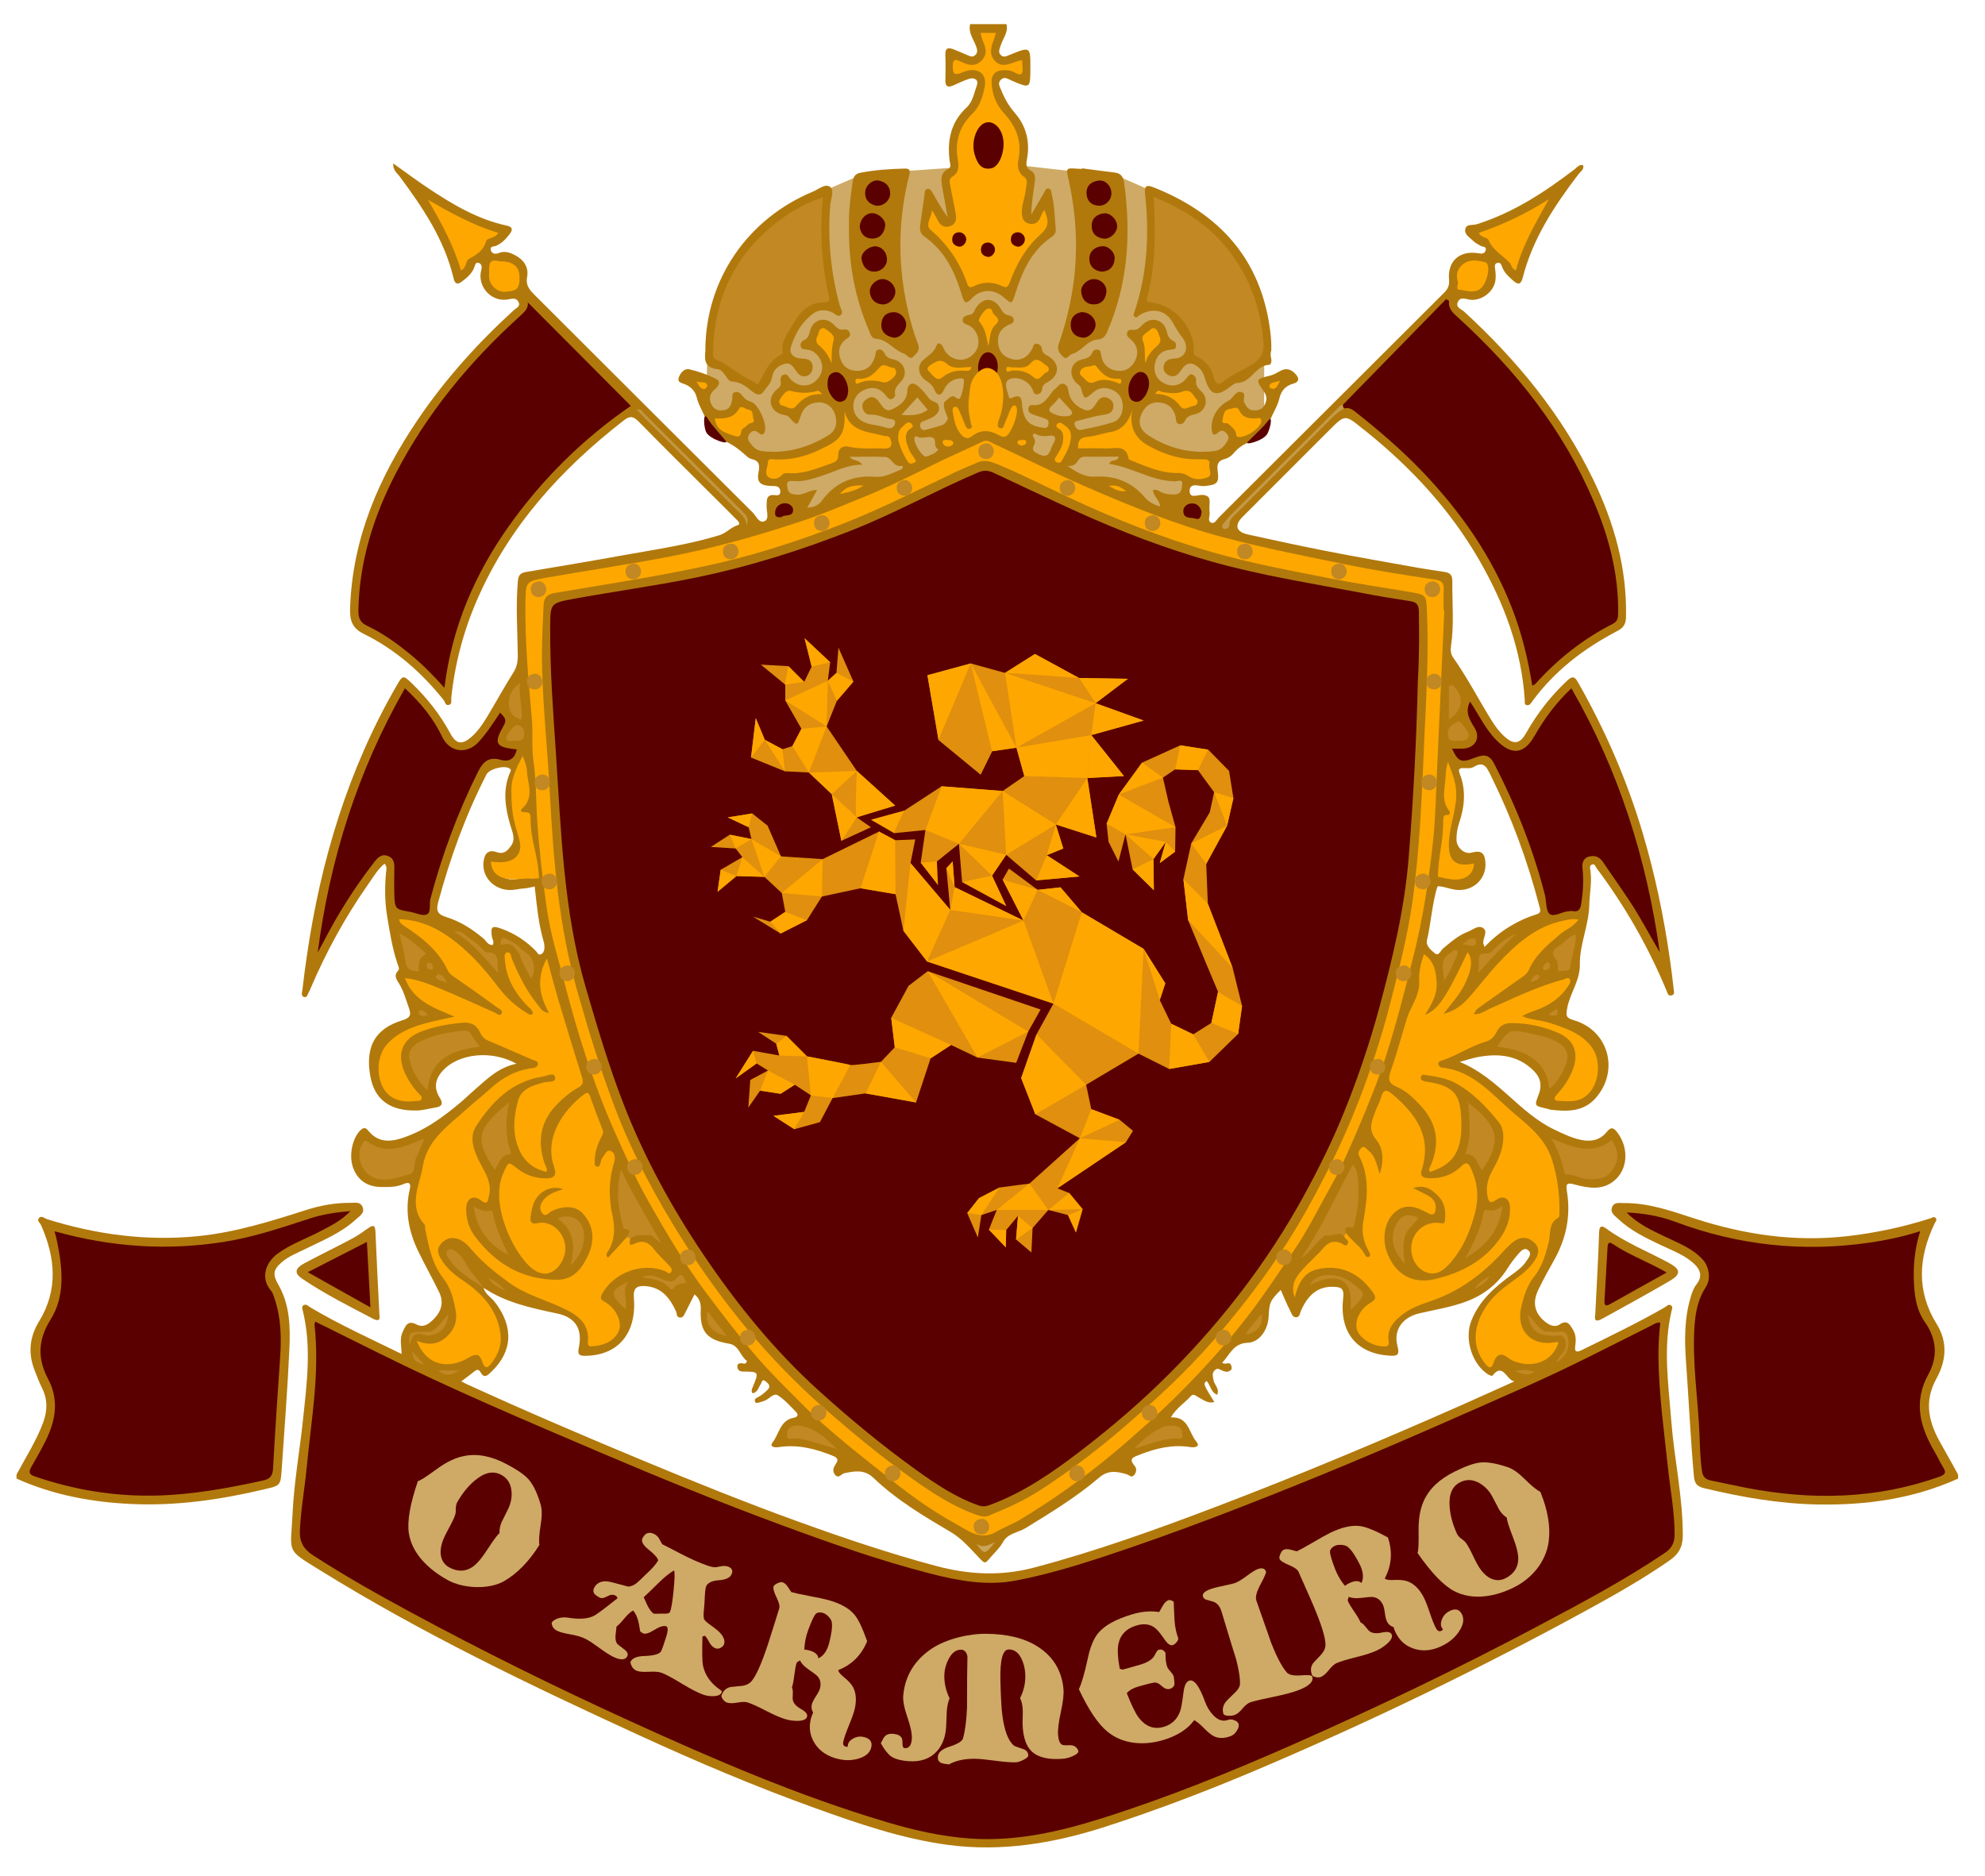 <?xml version="1.0" encoding="utf-8"?>
<!-- Generator: Adobe Illustrator 24.1.2, SVG Export Plug-In . SVG Version: 6.00 Build 0)  -->
<svg version="1.1" xmlns="http://www.w3.org/2000/svg" xmlns:xlink="http://www.w3.org/1999/xlink" x="0px" y="0px"
	 viewBox="0 0 986.26 932.35" style="enable-background:new 0 0 986.26 932.35;" xml:space="preserve">
<style type="text/css">
	.st0{fill:#CEAA66;}
	.st1{fill:#B1790C;}
	.st2{fill:#FEA700;}
	.st3{fill:#B1780C;}
	.st4{fill:#B1790D;}
	.st5{fill:#B27A0F;}
	.st6{fill:#5B0000;}
	.st7{fill:#C18823;}
	.st8{fill:#C49A49;}
	.st9{fill:#C29641;}
	.st10{fill:#CAA45B;}
	.st11{fill:#E08F0E;}
</style>
<g id="Camada_1">
</g>
<g id="Camada_2">
</g>
<g id="Camada_4">
</g>
<g id="Camada_3">
	<g>
		<path class="st0" d="M586.26,260.7l3.52-20.35l12.13-3.91l3.91-9l22.3-19.57v-33.65l-5.09-30.13l-16.83-26.61l-33.26-22.3
			l-19.57-8.61L531.87,85l-31.3-3.52L449.3,85l-23.48,2.74l-26.22,11.35l-25.04,18l-18.78,31.3l-4.3,27.39l-0.78,26.61l10.96,15.65
			l18.78,11.35l-1.17,6.26l8.22,3.52c0,0,5.09,17.61,6.65,17.22C395.7,256,586.26,260.7,586.26,260.7z"/>
		<g>
			<g>
				<g>
					<path class="st1" d="M830.38,706.01c-1.4-18.23-4.17-36.41,0.15-54.6c0.23-0.97,0.75-2.04-0.26-2.73
						c-1.26-0.86-2.09,0.38-3.06,0.93c-13.41,7.73-27.37,14.4-41.25,21.24c-3.11,1.53-3.7,0.65-3.24-2.46
						c0.39-2.64,0.25-5.37-1.24-7.75c-1.51-2.41-2.73-5.04-6.53-2.5c-2.42,1.62-5.15,0.38-7.35-1.43
						c-5.06-4.16-6.35-9.32-3.36-15.64c2.56-5.41,5.57-10.61,8.44-15.87c5.61-10.28,7.74-21.28,5.92-32.8
						c-0.74-4.69,0.02-4.81,4.31-3.67c6.41,1.7,13.26,2.82,19.08-1.98c6.86-5.66,7.44-16.17,1.65-23.94
						c-1.76-2.37-3.12-3.09-5.33-0.32c-3.38,4.23-8.1,4.99-13.13,3.87c-4.56-1.01-8.72-3.06-12.94-5.07
						c-17.37-8.27-27.93-25.8-46.96-33.6c3.73-1.02,6.38-1.95,9.11-2.45c10.29-1.87,19.92-0.95,27.78,6.98
						c3.31,3.33,4.02,7.25,2.41,11.47c-2.23,5.84-2.35,5.79,3.7,7.15c0.81,0.18,1.6,0.52,2.41,0.62c8.15,0.97,16.19,0.98,22.16-5.84
						c11.98-13.67,6.29-33.8-11.08-38.71c-4.07-1.15-3.67-2.74-3.08-5.99c1.36-7.46,6.4-13.47,6.28-21.85
						c-0.14-9.78,4.45-19.31,4.69-29.4c0.14-5.63,1.33-11.23,0.58-16.91c-0.14-1.08-0.68-2.57,0.67-3.13
						c1.5-0.63,1.8,1.01,2.44,1.88c14.13,18.86,25.73,39.18,34.76,60.95c0.44,1.07,0.62,2.45,2.19,2.22
						c2.06-0.3,1.39-2.07,1.27-3.19c-0.52-4.96-1.16-9.9-1.87-14.84c-3.06-21.42-7.48-42.53-13.69-63.29
						c-7.81-26.11-18.59-50.87-32.08-74.5c-1.55-2.71-2.71-3.01-5.17-0.72c-8.25,7.68-15.03,16.44-20.56,26.23
						c-3.01,5.33-6.11,5.78-10.63,1.67c-2.61-2.37-4.7-5.17-6.55-8.16c-6.39-10.32-11.96-21.15-18.97-31.08
						c-1.28-1.81-1.4-3.78-1.11-5.72c1.61-10.78,0.55-21.58,0.66-32.38c0.03-3.15-1.38-4.11-3.95-4.51c-4.26-0.67-8.55-1.24-12.79-2
						c-14.87-2.66-29.76-5.24-44.58-8.12c-13.43-2.62-26.82-5.5-40.18-8.46c-6-1.33-6.89-4.58-2.71-8.77
						c14.36-14.38,28.74-28.75,43.11-43.12c7.8-7.8,7.8-7.8,16.52-0.69c0.52,0.42,1.07,0.8,1.58,1.21
						c22.38,18.01,41.7,38.76,56.15,63.71c12.56,21.67,21.2,44.71,22.85,69.98c0.06,0.94-0.35,2.18,0.97,2.48
						c1.39,0.32,2.06-0.94,2.71-1.83c11.13-15.25,25.71-26.35,42.28-35.01c3-1.57,4.26-3.38,4.33-6.94
						c0.52-24.22-5.85-46.77-16.27-68.31c-15.6-32.22-37.9-59.33-64.11-83.43c-1.39-1.28-4.49-2.06-3.11-4.92
						c1.24-2.57,3.53-1.42,5.68-1.08c5.39,0.86,11.29-3.14,12.68-8.36c0.61-2.29,0.41-4.62,0.08-6.95c-0.16-1.12-0.39-2.52,1.1-2.94
						c1.52-0.43,1.98,0.86,2.38,1.96c1.08,2.94,3.31,4.89,5.56,6.91c2.71,2.43,3.94,1.48,4.71-1.56
						c4.97-19.46,15.78-35.76,27.74-51.45c0.96-1.26,2.92-2.29,2.24-4.44c-2.08-0.41-2.9,1.06-4.05,1.93
						c-14.99,11.47-30.64,21.73-48.87,27.47c-1.93,0.61-4.96-0.34-5.59,2.29c-0.68,2.83,2.21,4.21,3.87,5.94
						c1,1.05,2.45,1.68,3.72,2.46c0.99,0.61,3.11,0.18,2.52,2.26c-0.52,1.84-2.11,1.69-3.72,1.43c-9.18-1.51-15.32,3.91-14.48,13.12
						c0.26,2.85-0.57,4.63-2.48,6.53c-37.29,37.16-74.53,74.37-111.81,111.55c-1.12,1.12-2.14,3.37-3.8,2.72
						c-2.12-0.83-0.65-3.23-0.85-4.92c-0.22-1.81-0.07-3.66-0.02-5.49c0.06-2.25-0.88-3.08-3.21-3.41
						c-2.35-0.34-6.78,2.23-6.71-2.01c0.08-4.48,4.77-2.11,7.32-2.38c6.33-0.66,7.43-1.37,6.6-7.6c-0.43-3.22,0.13-4.98,3.45-5.83
						c1.54-0.39,3.2-1.38,4.2-2.59c2.85-3.46,6.27-5.57,10.67-6.64c3.35-0.82,6.07-3.39,6.75-6.8c1.02-5.14,4.48-9.18,5.63-14.24
						c0.8-3.53,3-6.18,6.86-7.2c2.98-0.79,3.1-2.65,1.11-4.8c-2.16-2.33-4.59-3.17-7.58-1.51c-1.59,0.88-3.21,1.86-4.94,2.28
						c-7.35,1.8-7.43,1.85-3.11,8.04c1.51,2.16,1.47,4.25,0.29,6.55c-1.19,2.31-3.14,2.73-5.42,2.72c-2.65-0.01-3.61-1.94-4.69-3.87
						c-0.95-1.69,1.29-4.52-1.41-5.24c-2.41-0.64-3.65,1.83-5.13,3.36c-0.34,0.35-0.75,0.68-1.19,0.89
						c-5.42,2.68-8.85,8.33-8.48,13.9c0.17,2.54,0.69,4.22,3.43,1.86c1.24-1.06,2.41-1.02,3.53,0.09c1.15,1.13,1.88,2.55,0.98,4.04
						c-1.47,2.44-3.18,4.73-6.34,5.14c-11.89,1.56-22.84-1.29-32.84-7.6c-3.3-2.08-5.61-5.4-4.01-9.81c1.5-4.12,4.41-6.95,8.91-6.71
						c4.56,0.25,7.68,2.89,8.53,7.66c0.23,1.28,0.05,2.87,1.8,3.12c1.27,0.18,2.31-0.68,2.8-1.75c1.05-2.28,2.9-2.67,5.14-3.21
						c5.28-1.27,6.88-7.61,2.89-11.38c-1.69-1.6-2.87-2.97-2.54-5.42c0.17-1.22-0.66-2.32-1.75-2.82c-1.35-0.62-1.98,0.46-2.74,1.44
						c-2.9,3.72-6.82,4.99-11.06,3.03c-3.77-1.74-5.71-5.15-4.99-9.45c0.74-4.46,3.45-7.07,8.05-7.46c1.03-0.09,2.09-0.05,2.41-1.26
						c0.32-1.23-0.02-2.47-1.2-3c-2.45-1.09-2.86-3.14-3.54-5.47c-1.61-5.48-7.92-6.8-11.84-2.55c-1.47,1.59-2.77,2.72-5.05,2.44
						c-1.21-0.15-2.39,0.24-2.64,1.69c-0.19,1.07,0.32,1.81,1.21,2.51c3.71,2.9,4.95,6.61,2.88,10.98
						c-1.73,3.66-4.76,5.65-8.85,5.17c-4.67-0.55-7.44-3.37-8.13-8.07c-0.15-1.02-0.2-2.08-1.39-2.37c-1.27-0.31-2.46,0.2-2.93,1.34
						c-0.94,2.29-2.59,2.93-4.93,3.43c-5.56,1.18-7.17,6.76-3.56,11.17c0.93,1.13,2.43,1.65,2.89,3.3c1.59,5.62,1.69,5.65,6.2,1.82
						c2.92-2.48,6.08-2.52,9.34-1.12c3.41,1.47,5.07,4.42,5.17,7.93c0.1,3.51-1.32,6.94-4.77,8.09c-5.16,1.72-10.57,2.73-15.92,3.86
						c-1.74,0.37-2.7-1.06-3.23-2.55c-0.34-0.94,0.22-1.62,1.13-1.85c4.33-1.08,8.62-2.42,13.01-3.06c2.6-0.38,4.6-0.85,5.08-3.68
						c0.39-2.3-0.82-3.89-2.83-4.75c-2.49-1.07-4.17,0.33-5.4,2.3c-1.37,2.2-2.88,4.62-5.79,3.66c-3.73-1.22-6.91-4.1-7.9-7.63
						c-0.56-2-0.34-4.28-2.37-5.18c-2.3-1.02-3.38,1.62-4.95,2.66c-1.04,0.69-1.63,2.04-2.44,3.07c-1.98,2.52-4.06,4.96-7.69,4.7
						c-1.28-0.09-2.43-0.1-2.77,1.34c-0.35,1.51,0.43,2.62,1.82,3.14c2.18,0.82,4.4,1.53,6.6,2.27c1.67,0.56,1.75,1.82,1.39,3.23
						c-0.39,1.54-1.5,1.39-2.76,1.22c-6.72-0.91-9.23-3.61-10.12-10.15c-0.36-2.62,0.31-7.45-5.25-4.56
						c-0.33,0.17-1.24,0.02-1.27-0.12c-0.61-2.53-2.01-5.33-1.4-7.56c0.57-2.05,3.75-2.59,6.1-2.03c3,0.72,5.49,2.44,6.86,5.33
						c0.56,1.18,0.6,2.77,2.47,2.51c1.57-0.22,2.19-1.41,2.36-2.83c0.24-1.94,1.67-2.61,3.16-3.49c5.5-3.29,5.62-8.86,0.31-12.38
						c-1.48-0.98-3.35-1.38-3.56-3.72c-0.12-1.33-1.02-2.54-2.55-2.71c-1.94-0.21-1.75,1.6-2.36,2.67
						c-2.07,3.64-5.01,5.87-9.39,5.09c-4.2-0.75-6.9-3.32-7.47-7.62c-0.55-4.19,0.95-7.5,4.94-9.43c1.15-0.56,2.82-0.77,2.8-2.44
						c-0.03-1.57-1.39-2.17-2.75-2.42c-2.05-0.38-2.9-1.86-3.88-3.5c-3.28-5.52-8.8-5.49-12.23-0.05c-0.77,1.22-0.93,2.87-2.78,3.26
						c-1.59,0.33-3.66,0.61-3.76,2.62c-0.11,2.1,2.21,2.13,3.56,2.96c3.57,2.18,5.21,6.91,3.79,10.9c-1.4,3.94-5.84,6.62-9.98,5.75
						c-3.27-0.69-5.66-2.68-6.98-5.82c-0.78-1.87-2.61-3.23-3.42-0.97c-1.31,3.64-4.34,4.99-6.76,7.27
						c-3.04,2.87-2.22,7.62,1.74,10.17c1.9,1.22,3.27,2.4,4.12,4.63c1.04,2.73,3.07,3.24,4.47,0.13c1.5-3.34,3.91-5.29,7.45-5.91
						c1.17-0.21,2.84-0.24,2.7,1.26c-0.25,2.75-0.68,5.64-1.81,8.11c-0.96,2.09-2.34-0.73-3.72-0.54c-0.89,0.13-1.52,0.42-2.12,1.06
						c-0.72,0.77-1.76,1.12-2.1,1.87c-1.09,2.45,1.5,6.76,1.7,7.88c-0.25,1.55-1.64,3.11-2.92,3.54c-2.66,0.89-5.38,1.6-8.09,2.33
						c-1.04,0.28-2.01,0.03-2.49-1.04c-0.55-1.22-0.22-2.65,0.82-3.07c2.55-1.03,10.09-3.12,7.98-8.26
						c-0.75-1.83-3.29-1.2-5.15-3.88c-1.45-2.08-3.1-3.83-4.99-5.49c-3.21-2.8-5.25-0.26-5.28,2.01c-0.07,5.36-3.77,7.59-7.38,9.44
						c-3.87,1.98-5.28-2.11-7.28-4.37c-1.35-1.52-3.02-2.18-4.89-1.05c-1.61,0.97-3.11,2.35-2.77,4.38
						c0.35,2.06,1.66,3.95,3.99,3.77c3.51-0.26,6.42,1.59,9.68,2.14c1.18,0.2,3.03,0.24,2.55,2.25c-0.44,1.85-1.71,2.76-3.76,2.24
						c-2.41-0.61-4.82-1.3-7.27-1.65c-5.28-0.76-9.04-3.61-9.61-7.94c-0.54-4.07,1.31-7.29,4.85-9.09c4.4-2.23,8.4-1.3,11.43,2.78
						c0.72,0.97,1.47,1.92,2.85,1.45c1.06-0.36,1.69-1.41,1.52-2.35c-0.5-2.89,1.22-4.39,2.96-6.28c3.72-4.03,1.65-9.83-3.84-11
						c-1.96-0.42-3.37-1.07-4.3-2.89c-0.6-1.18-1.54-2.32-3.13-1.97c-1.49,0.33-1.26,1.75-1.53,2.84c-1.06,4.26-3.44,7.29-8.05,7.66
						c-4.23,0.34-7.57-1.45-9.13-5.51c-1.61-4.17-0.76-7.89,3.14-10.51c1.07-0.72,1.85-1.46,1.39-2.83
						c-0.44-1.31-1.61-1.86-2.78-1.64c-2.54,0.47-3.81-0.99-5.39-2.6c-3.92-3.98-9.89-2.52-11.44,2.82
						c-0.62,2.14-0.89,4.12-3.24,5.13c-1.08,0.46-1.8,1.56-1.6,2.87c0.23,1.5,1.5,1.59,2.67,1.69c1.88,0.16,3.54,0.77,4.94,2.11
						c4.08,3.89,4.17,9.32,0.16,13.26c-3.64,3.58-9.11,3.32-12.86-0.67c-0.98-1.04-1.48-2.9-3.43-2.11c-1.5,0.6-1.63,2.13-1.36,3.43
						c0.48,2.32-1.2,3.13-2.5,4.4c-4.37,4.29-2.73,10.28,3.21,11.91c1.25,0.34,2.47,0.27,3.54,1.44c3.9,4.32,4.05,4.29,5.78-1.01
						c1.38-4.23,4.55-6.27,8.57-6.47c4.01-0.2,7.16,2.19,8.38,5.95c1.32,4.05,0.64,8.03-3.44,10.5c-10.1,6.1-20.91,9.2-32.84,7.76
						c-3.05-0.37-4.67-2.37-6.21-4.5c-1.07-1.48-0.92-3.15,0.43-4.56c1.29-1.35,2.62-1.22,3.97-0.12c1.13,0.92,2.23,1.7,3.11-0.27
						c1.56-3.5-2.99-13.97-6.74-15.05c-1.73-0.5-2.98-1.32-4.02-2.69c-0.92-1.21-1.96-2.44-3.68-2.14
						c-2.17,0.38-1.39,2.27-1.65,3.63c-0.49,2.51-1.07,4.94-4.25,5.39c-2.56,0.36-4.67-0.28-5.94-2.63c-1.56-2.88-1.05-5.5,1.4-7.63
						c2.02-1.76,3.59-3.93,0.46-5.48c-4.1-2.03-8.54-3.57-13-4.6c-2.38-0.55-4.34,1.66-5.18,3.94c-0.97,2.63,1.45,2.85,3.06,3.52
						c2.97,1.23,5.1,3.47,5.8,6.47c1.17,5.01,4.57,9.08,5.47,14.24c0.48,2.79,2.48,5.69,5.16,6.38c5.85,1.52,10.19,5.02,14.48,8.87
						c0.6,0.54,1.41,1,2.19,1.18c3.48,0.79,4.18,2.59,3.48,6.14c-1.08,5.43,0.66,7.02,6.42,7.25c0.82,0.03,1.67-0.03,2.46,0.16
						c1.29,0.32,1.87,1.35,1.9,2.61c0.04,1.6-1.11,2-2.36,1.81c-4.85-0.72-4.37,2.48-4.46,5.61c-0.07,2.53,1.44,6.22-1.08,7.31
						c-2.69,1.17-4.13-2.63-5.88-4.38c-36.13-35.96-72.17-72.02-108.26-108.02c-2.53-2.52-4.57-4.8-3.79-8.93
						c0.96-5.04-1.82-8.74-6.13-10.95c-2.43-1.25-5.18-2.22-8.14-0.92c-1.45,0.63-3.2,0.34-3.74-1.42c-0.64-2.1,1.48-1.76,2.52-2.2
						c3.05-1.29,5.17-3.63,7.05-6.18c1.38-1.87,1.14-3.28-1.55-3.86c-14.43-3.09-26.87-10.46-38.95-18.49
						c-5.77-3.84-11.32-8-17.6-12.46c-0.11,3.58,1.96,4.79,3.18,6.44c11.55,15.55,22.35,31.51,26.86,50.77
						c0.73,3.13,2.24,2.92,4.21,1.43c2.67-2.02,5.21-4.19,6.25-7.57c0.3-0.98,0.64-2.04,1.98-1.62c1.06,0.33,1.56,1.25,1.48,2.34
						c-0.06,0.82-0.34,1.62-0.46,2.44c-1.16,7.91,5.94,14.93,13.79,13.32c2.23-0.46,4-0.76,5.04,1.44c1.01,2.12-1.15,2.81-2.28,3.85
						c-17.91,16.33-34.04,34.21-47.67,54.29c-19.2,28.3-32.56,58.71-33.77,93.53c-0.2,5.77,0.5,10.06,6.78,13.14
						c15.73,7.73,28.72,19.15,39.67,32.85c0.75,0.94,0.87,2.94,2.66,2.44c1.7-0.48,1.01-2.22,1.14-3.46
						c1.78-16.99,6.09-33.3,12.92-48.96c15.93-36.54,41.82-64.87,72.89-89.03c3.08-2.39,4.8-1.9,7.36,0.71
						c11.77,12.02,23.75,23.84,35.66,35.72c4.13,4.12,8.29,8.21,12.36,12.37c0.91,0.93,3.1,2.72,1.02,3.38
						c-3.42,1.09-5.57,3.9-9.04,4.96c-15.41,4.72-31.3,6.97-47.07,9.83c-16.17,2.93-32.38,5.62-48.59,8.37
						c-2.66,0.45-4.1,1.06-4.41,4.53c-1.1,12.33-0.19,24.63-0.05,36.93c0.04,3.09-0.42,5.75-2.14,8.47
						c-4.51,7.18-8.6,14.62-12.98,21.89c-2.32,3.85-4.8,7.6-8.3,10.54c-4.3,3.61-7.27,3.17-9.96-1.85
						c-5.08-9.49-11.64-17.79-19.37-25.24c-4.15-4-4.42-3.98-7.42,1.21c-24.15,41.79-37.76,87.07-44.66,134.58
						c-0.79,5.43-1.52,10.87-2.14,16.31c-0.15,1.34-0.94,3.43,0.79,3.89c1.82,0.48,1.81-1.96,2.71-3.02
						c0.2-0.24,0.25-0.61,0.38-0.92c7.83-18.44,17.42-35.92,28.92-52.31c2.41-3.44,4.57-7.18,7.94-10c1.5,1.49,0.88,3.05,0.76,4.44
						c-0.68,7.28-0.59,14.88,0.57,21.73c1.31,7.68,2.49,15.68,5.03,23.23c0.42,1.25,1.35,2.83,0.4,3.8
						c-2.36,2.4-0.69,4.48,0.42,6.26c2.33,3.75,3.39,7.9,4.87,11.95c1.45,3.96,0.69,5.23-3.45,6.51
						c-13.33,4.13-18.17,13.08-15.68,27.48c2.05,11.85,9.87,17.68,23.44,17.23c2.95-0.1,5.88-0.96,8.83-1.43
						c3.37-0.54,4.18-1.84,2.2-5.02c-2.92-4.7-2.25-9.02,1.45-13.18c7.75-8.7,24.34-10.57,36.73-3.6
						c-9.3,1.88-15.15,8.14-21.52,13.62c-2.02,1.74-3.9,3.63-5.94,5.35c-9.07,7.64-18.56,14.63-30.08,18.21
						c-5.97,1.85-11.52,1.6-15.89-3.7c-0.97-1.18-2-2.23-3.72-0.75c-4.19,3.59-6.23,12.47-4.13,18.62c2.18,6.38,7.02,9.81,14,9.9
						c3.83,0.05,7.62,0.14,11.28-1.5c2.45-1.1,3.75-0.54,2.99,2.7c-2.53,10.84-0.47,21.15,4.32,30.98
						c3.28,6.73,6.94,13.26,10.23,19.98c2.39,4.89,1.36,9.35-2.41,13.25c-2.44,2.53-5.23,4.77-8.75,2.92
						c-4.55-2.39-5.58,0.91-6.91,3.69c-1.59,3.33-0.65,6.99-0.52,10.96c-15.59-7.63-30.88-14.56-45.34-23.14
						c-1.09-0.65-2.03-1.97-3.51-0.99c-0.82,0.54-0.54,1.44-0.34,2.27c4.59,18.35,2.06,36.73,0.12,55.08
						c-1.61,15.22-4.36,30.37-5.09,45.62c-0.98,20.53-3.69,17.9,13.69,28.67c50.83,31.52,104.68,57.28,158.95,82.18
						c28.42,13.04,57.2,25.26,86.63,35.86c21.61,7.78,43.35,15.32,66.23,18.38c26.76,3.59,52.76-0.77,78.22-8.98
						c27.54-8.87,54.5-19.32,81.08-30.73c54.12-23.22,107.06-48.91,158.72-77.18c13.87-7.59,27.62-15.39,40.62-24.43
						c4.44-3.09,6.57-6.63,6.57-12.38C836.16,743.83,831.85,725.08,830.38,706.01z M709.02,467.11c1.89-7.71,2.65-19.07,5.22-26.63
						c1.04-0.42,5.4,0.9,7.17,1.33c9.16,2.26,17.24-4.19,16.64-13.16c-0.34-4.97-2.17-6.25-7.07-4.93c-3.26,0.88-7.2-2.4-7.3-6.34
						c-0.07-2.82,0.35-5.63,1.27-8.34c2.74-8.07,3.55-16.21,0.41-24.35c-0.81-2.11-0.74-3.11,1.88-3.01
						c1.64,0.06,3.62,0.25,4.88-0.53c5.23-3.24,6.64,0.29,8.52,4.08c10.31,20.75,18.29,42.35,24.11,64.75
						c0.4,1.54,1.36,3.49-0.97,4.23c-9.96,3.15-18.64,8.41-26.18,16.35c-0.41-1.29-0.64-1.71-0.65-2.14
						c-0.05-2.42,2.28-5.38,0.17-7.08c-2.52-2.03-5.31,0.72-7.81,1.66c-4.71,1.76-8.48,5.14-12.33,8.32
						c-1.25,1.04-2.1,4.07-4.14,2.34C710.98,472.11,708.31,469.98,709.02,467.11z M259.66,376.53c2.52,7.56,1.57,14.53,1.86,21.39
						c0.06,1.49-0.66,2.28-1.75,3.25c-1.84,1.63-3.77,3.75,1.2,3.33c2.18-0.19,1.55,1.83,1.53,2.94
						c-0.18,9.78,1.42,19.39,2.68,29.02c0,0-4.88-0.32-6.41,0.01c-7.52,1.64-11.2-0.48-13.41-7.65c5.13,1.66,9.91,1.61,12.4-3.75
						c1.47-3.16,2.04-7.27,0.47-10.2c-3.91-7.31-2.71-15.24-3.61-22.85C253.98,386.72,257.14,381.96,259.66,376.53z M249.04,461.45
						c-4.53-1.61-5.32-0.98-4.68,3.78c0.19,1.43,1.31,2.78,0.44,4.37c-2.41,0.12-3.22-2.09-4.67-3.31
						c-5.53-4.64-11.55-8.47-18.46-10.62c-3.82-1.19-5.2-2.75-4.01-7.15c5.94-22.05,13.63-43.4,24.08-63.72
						c1.41-2.73,8.84-4.65,11.4-2.95c1.28,0.85,0.39,1.67,0.05,2.53c-3.52,8.66-2.13,17.22,0.41,25.81
						c0.97,3.27,2.7,6.77,0.36,10.05c-1.6,2.24-3.5,4.47-7,3.24c-3.9-1.37-6.05,0.12-6.67,4.36c-1.31,8.92,6.94,16.05,16.36,14.11
						c1.13-0.23,2.89-0.46,3.99-0.48c1.02-0.02,5.02-0.98,5.02-0.98c0.04,0.38,0.09,0.75,0.13,1.13c0.98,8.82,1.8,17.75,4.36,26.35
						c0.32,1.09,0.42,2.31,0.33,3.45c-0.09,1.17-0.64,2.35-1.81,2.81c-1.25,0.5-1.63-0.82-2.26-1.48
						C261.51,467.63,255.74,463.84,249.04,461.45z M758.37,626.67c-1.81,2.84-4.52,4.8-7.24,6.76
						c-8.44,6.06-16.12,12.82-20.08,22.84c-3.57,9.06,0.26,21.5,8.26,26.65c0.65,0.42,2.04,0.93,2.19,0.73
						c5.28-7.01,7.01,2.33,10.96,2.78c-9.14,4.1-18.26,8.24-27.42,12.29c-39.84,17.61-80,34.45-120.7,49.95
						c-29.82,11.35-59.81,22.19-90.72,30.32c-16.37,4.31-32.27,3.51-48.63-0.87c-23.01-6.16-45.51-13.76-67.85-21.82
						c-25.79-9.3-51.23-19.56-76.55-30.07c-29.79-12.36-59.43-25.05-88.76-38.46c-0.75-0.34-1.47-0.75-2.64-1.34
						c2.38-1.81,4.58-3.37,6.65-5.08c1.23-1.01,2.21-0.79,2.86,0.43c1.88,3.47,3.51,1.68,5.35-0.05
						c10.7-10.12,11.29-22.5,1.79-34.76c-1.84-2.37-4.79-3.88-5.57-7.06c-0.05-0.03-0.09-0.06-0.14-0.09l0.08-0.09
						c0.01,0.06,0.04,0.12,0.06,0.18c11.08,7.46,23.81,10.07,36.6,12.79c9.17,1.95,12.68,7.83,10.7,17.05
						c-0.78,3.64,0.61,4.01,3.46,3.97c16.16-0.25,25.33-11.25,23.92-28.76c-0.38-4.73,1.21-6.29,6.07-5.85
						c7.82,0.71,11.87,5.97,14.83,12.46c0.52,1.15,0.17,2.9,1.91,3.12c1.66,0.22,2.15-1.31,2.75-2.46c1.51-2.93,2.98-5.89,4.56-9.03
						c2.47,1.97,3.25,4.37,3.1,7.65c-0.5,11.05,3.2,15.02,14.27,16.9c4.77,0.81,5.39,6.27,8.71,8.53c-0.6,1.99-1.68,1.17-2.57,1.13
						c-1.3-0.06-2.39,0.23-2.21,1.88c0.18,1.62,1.2,2.23,2.75,2.25c8.04,0.07,8.04,0.08,4.86,7.79c-0.37,0.91-0.92,1.82-0.03,3.05
						c2.42-0.47,2.84-2.81,3.96-4.46c0.65-0.96,0.69-3.1,2.61-1.44c1.23,1.05,2.7,2.29,0.86,4.11c-1.54,1.53-3.15,2.94-5.17,3.86
						c-0.76,0.34-1.45,0.97-1.12,1.95c0.39,1.16,1.35,0.68,2.1,0.5c0.97-0.23,1.91-0.56,2.84-0.92c2.22-0.85,4.32-3.95,6.42-2.63
						c3.45,2.16,6.25,5.42,9.15,8.38c1.33,1.36,0.52,2.46-1.18,2.76c-6.83,1.22-7.3,8.09-10.59,12.34c-1.7,2.21,1.16,2.56,3.1,2.26
						c9.36-1.43,18.09,0.78,26.71,4.25c2.65,1.07,3.09,1.99,1.56,4.24c-1.06,1.56-1.77,3.31-0.42,5.09
						c1.86,2.45,3.14-0.25,4.68-0.59c5.12-1.13,10.08-1.96,14.47,2.25c11.36,10.89,24.82,18.95,38.24,26.82
						c6.27,3.68,10.37,8.97,15.17,13.84c1.5,1.53,2.16,2.06,3.75,0.1c2.4-2.96,5.38-5.44,7.26-8.84c2.42-4.39,7.5-4.65,11.25-6.94
						c12.6-7.72,25.24-15.44,36.47-25.04c4.73-4.05,9.03-3.03,13.84-1.66c1.18,0.34,2.19,1.9,3.51,0.47
						c1.28-1.4,1.46-3.38,0.37-4.63c-3.31-3.79-0.52-4.42,2.35-5.56c8.15-3.22,16.46-5.23,25.28-3.82c2.37,0.38,5.08-0.29,3.03-2.67
						c-3.81-4.41-3.81-12.56-12.71-12.08c2.89-4.88,6.92-7.15,9.83-10.48c1.46-1.67,2.67-0.11,3.92,0.52
						c2.44,1.24,4.68,3.2,7.85,2.34c-5.56-9.02-5.56-9.02-3.82-10.49c1.91,2.11,2.09,5.58,5.21,6.88c1.45-3.07-1.52-4.95-1.85-7.51
						c-0.22-1.68-0.82-3.06,0.56-4.56c1.51-1.64,2.68-0.37,3.99,0.12c1.45,0.54,2.95,0.88,4.17-0.42c0.63-0.67,0.39-1.52,0.05-2.34
						c-0.9-2.15-2.72,0.12-4.39-1.23c3.79-3.97,5.48-9.67,12.73-9.92c5.71-0.19,10-6.37,10.33-12.89c0.36-7.19,0.73-8.02,6.03-13.35
						c1.56,3.51,2.91,6.96,4.63,10.21c0.7,1.32,1.15,3.56,3.17,3.37c1.73-0.16,1.74-2.22,2.34-3.53
						c3.81-8.31,8.91-11.91,16.25-11.61c3.57,0.14,5.17,0.86,4.64,5.33c-2.06,17.27,6.66,27.88,22.99,28.88
						c3.44,0.21,5.23,0.03,4.01-4.56c-2.17-8.2,2.32-14.48,10.96-16.5c7.76-1.81,15.63-3.01,23.17-5.84
						c8.76-3.28,15.59-8.63,20.55-16.52c1.58-2.52,3.4-4.94,5.37-7.17c1.24-1.4,3.01-3.49,5-1.69
						C761.33,623.13,759.37,625.1,758.37,626.67z"/>
				</g>
				<path class="st2" d="M267.79,436.44c-0.56-12.75-4.17-17.73-4.21-30.52c0-1.35-0.34-2.32-2.74-2.31
					c-2.11,0.01-2.47-0.93-1.46-1.84c6.41-5.76,2.64-12.45,2.44-18.63c-0.08-2.32-1.19-5.15-2.15-7.49
					c-2.89,5.64-5.85,11.13-5.59,17.88c0.02,13.08,2.2,16.78,4.13,24.57c1.22,4.94-1.03,12.03-14.23,10.03
					c0.06,6.03,4.77,9.88,15.25,8.52C263.09,436.34,265.2,436.71,267.79,436.44z"/>
				<path class="st1" d="M8.21,732.74c4.52-8.5,9.77-16.61,13.17-25.71c2.22-5.94,2.36-11.62-0.53-17.37
					c-1.41-2.82-2.5-5.81-3.66-8.74c-3.34-8.48-2.53-16.54,2.24-24.33c9.59-15.7,8.07-31.68,0.99-47.76
					c-0.5-1.14-2.18-2.23-1.1-3.52c1.3-1.55,2.77,0.13,4.07,0.53c24.4,7.6,49.17,10.97,74.81,8.44
					c18.75-1.86,36.41-7.42,54.15-13.09c6.98-2.23,14.21-3.52,21.59-3.47c2.21,0.02,5.02-0.76,6.19,2.01
					c1.29,3.05-1.51,4.55-3.2,6.13c-7.31,6.79-16.5,10.45-25.27,14.8c-4.01,1.99-8.26,3.59-11.69,6.58
					c-4.37,3.79-4.51,6.18-1.65,11.17c5.71,9.96,5.99,21.05,5.47,32.01c-0.93,19.94-2.48,39.85-3.83,59.77
					c-0.56,8.23-0.74,8-8.82,9.91c-21.48,5.08-43.15,8.24-65.28,7.28c-19.93-0.86-39.31-4.39-57.64-12.64
					C8.21,734.08,8.21,733.41,8.21,732.74z"/>
				<path class="st1" d="M972.89,734.74c-22.13,10.02-45.56,13.27-69.58,12.86c-19.04-0.33-37.72-3.6-56.21-7.99
					c-3.17-0.75-5.07-1.77-5.43-5.71c-1.76-19.05-2.55-38.16-3.96-57.23c-0.81-11.02-0.82-21.91,2.46-32.59
					c0.64-2.09,1.37-4.11,2.74-5.84c3.19-4.01,1.93-7.46-1.44-10.49c-4.78-4.3-10.8-6.44-16.49-9.15
					c-7.52-3.58-15.01-7.19-21.11-13.02c-1.61-1.54-4.01-3-2.86-5.8c1.06-2.6,3.63-1.92,5.7-1.95c12.38-0.17,23.82,3.96,35.38,7.71
					c24.63,7.99,49.72,11.7,75.72,8.73c14.12-1.61,27.84-4.55,41.33-8.86c0.92-0.29,1.86-1.15,2.67-0.11
					c0.77,0.98-0.18,1.79-0.6,2.67c-8,16.83-9.15,33.56,1.05,49.97c5.68,9.13,4.62,18.52-0.12,27.08
					c-6.48,11.71-3.72,22.03,2.28,32.5c2.89,5.03,5.65,10.14,8.47,15.21C972.89,733.41,972.89,734.08,972.89,734.74z"/>
				<path class="st1" d="M500.05,12c1.06,3.96-1.66,6.93-2.74,10.32c-0.56,1.74-1.64,3.55,0.01,5.11c1.47,1.38,3.05,0.35,4.62-0.28
					c10.05-4.06,10.05-4.04,10.01,6.82c-0.04,10.05-0.04,10.07-9.34,6.05c-1.81-0.78-3.61-2.22-5.43-0.29
					c-1.6,1.69-0.36,3.45,0.3,5.1c1.65,4.17,3.79,7.89,6.84,11.4c5.45,6.27,7.48,13.99,6.03,22.34c-0.44,2.55-1.08,4.72,1.97,6.33
					c2.16,1.13,2.09,3.64,1.78,5.84c-0.75,5.21-1.58,10.42-1.73,15.88c2.12-3.61,4.22-7.23,6.38-10.82
					c0.56-0.92,0.82-2.47,2.34-2.11c1.4,0.33,1.23,1.86,1.49,2.92c1.42,5.68,1.44,11.54,1.98,17.32c0.15,1.61-0.64,2.88-1.99,3.79
					c-9.99,6.71-14.54,16.95-18.01,27.85c-1.83,5.75-1.7,5.79-5.98,2.06c-4.72-4.12-11.33-4.1-15.71,0.61
					c-3.26,3.5-3.89,1.92-4.92-1.5c-3.45-11.48-8.42-22.07-18.69-29.21c-2.09-1.45-2.35-3.5-2.05-5.74
					c0.69-5.1,1.41-10.19,2.17-15.28c0.14-0.93-0.01-2.2,1.12-2.56c1.35-0.42,2.14,0.59,2.74,1.64c2.36,4.16,4.7,8.34,7.63,12.4
					c-0.91-5-1.85-10-2.72-15.01c-0.6-3.52-1.11-6.99,2.99-9.07c1.73-0.88,0.87-2.6,0.69-4.04c-1.27-10.1,0.57-19.17,8.4-26.43
					c3.17-2.94,3.77-7.34,5.17-11.16c0.97-2.64-1.35-3.93-3.93-3.1c-2.67,0.86-5.22,2.13-7.8,3.26c-2.75,1.21-4.04,0.52-3.95-2.66
					c0.12-4.16,0.15-8.33-0.02-12.48c-0.15-3.73,1.66-3.8,4.34-2.69c2.3,0.96,4.63,1.87,6.89,2.9c1.3,0.59,2.5,0.98,3.66-0.16
					c1.25-1.22,1.06-2.47,0.5-4.07c-1.27-3.68-4.11-6.97-3.06-11.28C488.05,12,494.05,12,500.05,12z"/>
				<path class="st3" d="M421.84,112.42c-0.25-6.51,0.68-14.26,1.81-22.01c0.36-2.49,1.16-4.03,3.7-4.53
					c7.36-1.46,14.82-1.92,22.3-2.11c2.85-0.07,2.56,1.49,2.02,3.64c-5.59,22.17-5.71,44.42-0.59,66.68
					c1.3,5.65,2.83,11.31,4.98,16.67c1.32,3.28-0.57,4.72-2.18,6.36c-2,2.03-3-0.81-4.51-1.3c-5.21-1.69-8.34-7.17-14.32-7.51
					c-2.04-0.11-2.55-2.34-3.28-4.04C424.87,148.13,421.55,131.3,421.84,112.42z"/>
				<path class="st3" d="M537.6,83.64c5.42,0.71,10.84,1.48,16.27,2.1c3.07,0.35,4.28,2.25,4.65,4.97
					c3.53,25.5,1.97,50.41-8.49,74.31c-0.92,2.09-2.02,3.51-4.69,3.71c-5.27,0.39-7.85,5.9-12.76,7.21
					c-1.53,0.41-2.53,3.34-4.55,1.18c-1.53-1.63-3.02-3.25-2.01-6.12c3.25-9.27,5.66-18.77,7.1-28.51
					c2.64-17.83,1.73-35.51-2.15-53.05c-1.34-6.07-1.53-6.03,4.59-5.59c0.66,0.05,1.33,0.07,2,0.1
					C537.58,83.84,537.59,83.74,537.6,83.64z"/>
				<path class="st4" d="M631.66,173.95c-0.39,1.28-0.46,2.72-0.05,4.23c0.32,1.18-0.1,3.06-0.96,3.09
					c-6.87,0.26-8.86,8.88-15.81,9.01c-1.32,0.02-2.72,1.19-3.89,2.09c-6.49,5-9.72,3.99-12.18-4.15c-0.65-2.15-1.44-4.06-3.13-5.52
					c-3.42-2.97-6.09-2.73-8.65,1.03c-1.54,2.27-3.21,4.1-6.07,2.88c-1.91-0.81-3.23-2.57-2.72-4.84c0.68-2.95,2.9-3.49,5.7-3.65
					c5.22-0.28,7.2-5.77,3.56-10.37c-1.88-2.37-3.32-4.88-4.78-7.48c-3.45-6.13-9.84-7.55-16.24-3.84c-0.81,0.47-1.44,1.78-2.51,1.1
					c-1.32-0.83-0.44-2.04-0.08-3.11c6.2-18.84,7.23-38.16,5.11-57.71c-0.46-4.25,0.36-5.16,4.34-3.57
					c32.51,12.99,53.22,35.49,57.8,71.17C631.5,167.5,631.73,170.61,631.66,173.95z"/>
				<path class="st1" d="M350.45,174.31c0.02-35.26,20.89-65.57,53.45-79.09c2.8-1.16,6.24-4.25,8.62-2.27
					c2.17,1.8,0.24,5.89-0.01,8.99c-1.37,16.9,0.27,33.53,4.73,49.89c0.42,1.52,1.91,3.4,0.55,4.65c-1.51,1.38-2.96-0.71-4.38-1.32
					c-3.36-1.44-6.71-1.33-9.51,0.74c-5.43,4.02-8.74,9.84-10.81,16.04c-1.28,3.84,1.26,6.19,5.52,6.24c3.6,0.04,5.82,1.7,4.97,5.6
					c-0.35,1.61-1.58,2.92-3.48,3.18c-1.89,0.26-3.13-0.67-4.2-2.11c-1.55-2.08-2.78-4.98-6.15-4.02c-3.22,0.92-5.6,2.99-6.12,6.51
					c-0.45,3.01-2.67,4.96-4.24,7.24c-1.87,2.73-4.37,1.04-6.04-0.37c-2.88-2.42-5.76-4.44-9.67-4.64
					c-1.46-0.08-2.08-1.33-2.89-2.45c-1.05-1.44-2.5-3.51-3.91-3.63C349.24,182.89,350.24,177.59,350.45,174.31z"/>
				<path class="st5" d="M792.62,653.08c0.67-13.57,1.47-27.14,1.91-40.72c0.12-3.6,1.56-3.32,3.55-1.86
					c9.56,7.03,20.58,11.34,30.91,16.93c6.24,3.38,6.42,5.7,0.39,9.22c-10.87,6.35-21.94,12.37-32.96,18.47
					C794.22,656.34,791.8,657.41,792.62,653.08z"/>
				<path class="st5" d="M188.51,653.36c0.62,2.93-0.93,3.11-2.99,2.03c-12.04-6.31-24.22-12.39-35.49-20.05
					c-3.91-2.66-3.53-5.06,1.26-7.63c7.74-4.15,15.67-7.97,23.43-12.1c2.92-1.55,5.64-3.48,8.35-5.4c2.64-1.87,3.34-1.03,3.47,1.89
					C187.12,625.86,187.83,639.61,188.51,653.36z"/>
				<path class="st6" d="M27.09,611.83c28.22,7.91,56.02,9.73,84.22,5.27c14.7-2.32,28.71-7.09,42.78-11.67
					c6.16-2.01,12.55-2.96,20.05-3.63c-4.74,4.96-9.97,7.37-15,10.04c-7.03,3.73-14.66,6.32-21.16,11.08
					c-5.77,4.22-8.92,11.97-3.22,18.59c0.82,0.96,1.18,2.36,1.6,3.6c3.31,9.63,3.51,19.54,2.81,29.57
					c-1.28,18.43-2.49,36.86-3.52,55.31c-0.2,3.5-1.68,4.99-4.87,5.68c-17.58,3.84-35.21,7.09-53.29,7.5
					c-20.7,0.47-40.75-2.8-60.3-9.55c-2.81-0.97-3.01-2.15-1.61-4.7c3.03-5.54,6.43-10.89,8.82-16.78
					c3.7-9.09,4.23-17.96-0.51-26.93c-5.27-9.98-5.14-19.31,1.23-29.49c7.35-11.74,5.96-25.24,3.34-38.37
					C28.16,615.76,27.69,614.19,27.09,611.83z"/>
				<path class="st6" d="M808.22,602.51c8.32,0.34,16.42,1.74,24.16,4.64c31.19,11.67,63.29,15.12,96.21,10.38
					c8.33-1.2,16.61-2.91,25.48-5.74c-2.9,9.25-3.6,18.07-3.04,27.02c0.4,6.42,1.55,12.75,5.26,17.99c6.03,8.53,6.67,17.33,1.8,26.2
					c-7.56,13.78-4.04,26.29,3.29,38.65c1.44,2.43,2.53,5.07,4.07,7.42c1.91,2.9,0.7,3.84-2.09,4.82
					c-31.32,11.08-63.22,11.68-95.51,5.47c-5.87-1.13-11.71-2.46-17.57-3.63c-2.67-0.53-4.19-1.62-4.64-4.74
					c-0.86-5.96-1-11.94-1.23-17.91c-0.72-18.26-3.79-36.42-2.43-54.77c0.5-6.7,1.84-13.1,5.63-18.86
					c2.51-3.81,1.64-9.88-1.45-13.37c-5.15-5.82-12.27-8.37-18.98-11.61C820.47,611.24,813.66,608.16,808.22,602.51z"/>
				<path class="st2" d="M487.18,16.36c2.76,0,5.06,0,7.65,0c-1.11,4.69-4.49,9.42-0.64,13.75c4.17,4.68,8.93,0.35,13.65-0.2
					c0.08,1.48,0.13,2.78,0.23,4.08c0.22,2.78-0.75,3.83-3.38,2.28c-1.78-1.05-3.64-1.44-5.71-1.42c-4.4,0.03-6.51,2.27-6.29,6.51
					c0.29,5.64,2.34,10.71,6.14,14.88c5.93,6.5,9,13.74,7.26,22.72c-0.63,3.25-0.63,6.55,2.75,8.93c2.32,1.63,0.97,4.32,0.79,6.51
					c-0.3,3.64-1.95,7.03-1.93,10.77c0.02,2.94,0.59,5.38,3.87,6.02c3.01,0.59,4.62-1.09,5.58-3.77c0.38-1.06,1.07-2,1.71-3.15
					c2.63,6.23,2.15,8.65-2.41,12.74c-7.13,6.4-11.5,14.58-14.79,23.38c-0.95,2.53-1.6,2.76-4.12,1.6
					c-4.37-2.01-9.21-2.02-13.55,0.19c-2.36,1.2-2.91,0.27-3.52-1.48c-3.64-10.45-9.59-19.2-18.07-26.44
					c-2.99-2.55,0.53-6.33,0.64-9.87c0.94,1.63,1.98,3.22,2.81,4.91c1.25,2.55,3.05,4,5.96,3.16c3.04-0.88,3.51-3.39,3.08-6
					c-0.79-4.75-1.89-9.45-2.73-14.19c-0.27-1.55-0.89-3.35,1.02-4.49c3.58-2.14,3.19-5.55,2.65-8.87
					c-1.41-8.68,0.87-16.13,7.18-22.28c3.89-3.79,5.38-8.84,6.29-13.79c1.22-6.65-4.13-9.95-11.17-6.85
					c-4.17,1.83-4.78,0.55-4.73-3.26c0.04-2.88,0.83-3.58,3.44-2.35c3.67,1.72,7.36,3.4,10.92-0.37c3.33-3.52,1.71-7.04,0.21-10.61
					C487.68,18.63,487.56,17.8,487.18,16.36z"/>
				<path class="st6" d="M156.64,656.72c10.36,5.14,20.59,10.19,30.79,15.29c36.26,18.09,73.57,33.84,110.81,49.74
					c29.61,12.64,59.44,24.78,89.64,35.94c24.43,9.02,48.97,17.72,74.27,24.22c14.19,3.64,28.29,6.26,42.81,3.45
					c14.68-2.84,29.03-7.11,43.23-11.78c36.58-12.05,72.45-26,108.09-40.56c34.57-14.13,68.7-29.28,102.84-44.43
					c20.8-9.23,40.97-19.7,61.29-29.88c1.32-0.66,2.5-1.66,4.52-1.51c-0.6,5.66-0.98,11.28-0.93,16.93
					c0.2,18.65,2.81,37.09,4.78,55.59c1.16,10.9,3.28,21.7,3.26,32.73c-0.01,4.08-1.34,6.85-4.74,9.15
					c-20.14,13.62-41.58,24.96-63.01,36.35c-39.46,20.98-79.73,40.27-120.59,58.35c-31.59,13.98-63.58,26.97-96.55,37.34
					c-21.01,6.61-42.34,11.46-64.68,9.98c-14.38-0.95-28.29-4.13-42-8.21c-44.04-13.1-86.09-31.31-127.79-50.34
					c-36.71-16.75-72.88-34.61-108.39-53.8c-16.52-8.92-32.88-18.12-48.65-28.35c-4.61-2.99-6.89-6.47-6.64-12.26
					c0.46-10.5,2.36-20.8,3.36-31.22c2.27-23.63,6.58-47.15,3.92-71.06C156.22,657.94,156.46,657.47,156.64,656.72z"/>
				<path class="st2" d="M668.94,612.91c2.79,3.9,7.25,6.36,9.37,10.87c0.36,0.76,1.22,1.21,2.07,0.58c0.67-0.5,0.35-1.23,0.09-1.82
					c-0.4-0.91-0.92-1.76-1.35-2.66c-2.05-4.31-2.55-8.54-1.67-13.48c1.9-10.65,3.19-21.53-2.06-31.79
					c-0.9-1.77-0.15-3.02,0.82-4.02c1.64-1.71,2.68,0.37,3.67,1.12c3.27,2.48,4,6.51,5.65,11.56c2.31-7.06,1.58-12.94-1.77-16.94
					c-4.35-5.19-2.06-9.36-0.43-14.03c0.82-2.34,2.18-4.5,2.83-6.88c1.04-3.8,2.46-4.44,5.62-1.75
					c11.75,9.96,19.9,21.21,14.58,37.73c-1.18,3.67,1.71,4.03,3.9,4.09c5.85,0.16,11.26-1.58,15.5-5.7c2.56-2.49,3.64-2.4,5.19,0.96
					c3.29,7.13,3.88,14.36,1.94,21.87c-2.44,9.45-6.21,18.27-12.88,25.57c-3.31,3.62-7.17,6.1-12.34,3.61
					c-4.21-2.02-6.91-7.34-6.44-12.57c0.66-7.28,6.8-12.38,14-11.53c1.19,0.14,2.47,0.72,2.68-1.04c0.55-4.62,0.03-9.07-3.49-12.51
					c-3.08-3-6.41-5.72-12.29-3.77c3.02,1.51,5.29,2.55,7.46,3.75c2.5,1.39,4.03,3.48,3.77,6.48c-0.21,2.54-1.2,3.73-3.9,2.21
					c-5.63-3.16-11.38-5.31-16.94,0.07c-4.84,4.68-6,13.36-2.96,20.56c4.2,9.93,12.41,14.75,23.38,12.16
					c13.2-3.12,24.96-9.2,32.85-20.96c2.93-4.37,4.68-9.2,4.47-14.53c-0.19-4.69-3.15-6.46-6.96-3.82
					c-3.14,2.17-3.73,0.56-4.22-1.87c-0.9-4.43,0.08-8.53,2.27-12.47c2.75-4.95,5.26-10.01,5.56-15.86
					c0.16-3.12-0.34-6.11-2.27-8.51c-6.19-7.67-12.87-14.82-21.77-19.54c-4.54-2.41-9.44-3.08-14.37-3.84
					c-0.9-0.14-2.1-0.54-2.48,0.84c-0.43,1.58,0.73,1.99,1.92,2.29c0.32,0.08,0.65,0.14,0.98,0.19
					c14.86,2.06,16.49,7.83,17.07,17.82c0.92,15.93-3.35,23.18-15.41,26.99c-0.86-0.92-0.38-1.77,0.05-2.72
					c5.16-11.5,3.43-21.6-5.21-30.71c-3.34-3.53-6.96-6.95-11.39-8.81c-4.73-1.99-4.28-4.43-2.86-8.45
					c3.01-8.58,5.33-17.4,8.03-26.09c0.59-1.88,1.53-3.67,2.39-5.45c1.9-3.91,3.78-7.9,3.56-12.33c-0.22-4.6,0.62-8.91,2.39-13.66
					c5.15,3.66,6.03,8.82,6.28,14.42c0.26,5.72-2.44,10.42-5.77,15.76c6.64-2.71,10.3-8.31,21.14-31.11
					c2.76,3.47,2.12,8.87-1.64,16.32c-2.67,5.29-6.77,9.52-10.31,14.31c5.25-1.33,9.27-4.31,12.63-8.11
					c5.06-5.73,9.67-11.89,14.91-17.45c8.86-9.39,18.42-17.91,31.65-20.69c2.36-0.5,4.72-1.22,7.82-0.59
					c-2.55,3.67-6.35,4.92-9.17,7.31c-6.13,5.18-12.26,10.28-15.57,17.89c-0.69,1.59-2.03,2.53-3.43,3.51
					c-6.55,4.56-13.04,9.21-19.55,13.83c-1.56,1.11-3.37,2-4.19,4.47c3.33,0.15,5.54-1.71,7.96-2.77c12-5.3,23.77-11.17,36.55-14.49
					c1.05-0.27,2.25-1.44,3.11-0.11c0.68,1.04-0.07,2.22-0.71,3.23c-3.85,6-9.42,9.74-16.02,12.11c-2.29,0.82-4.62,1.57-6.91,2.99
					c4.44,1.92,9.2,1.91,13.61,3.35c7.32,2.39,14.59,4.69,19.91,10.73c7.44,8.45,4.38,24.23-5.34,27.5c-3.27,1.1-6.6,0.61-9.91,0.54
					c-2.71-0.06-2.71-1.39-1.1-3.12c3.2-3.44,5.8-7.25,7.63-11.61c3.66-8.69,1.3-15.65-7.29-19.25c-7.23-3.04-14.86-4.7-22.82-4.7
					c-3.41,0-5.78,1.23-7.29,4.19c-1.18,2.3-2.72,4.24-5.3,4.97c-7.73,2.2-14.34,6.96-21.94,9.43c-0.82,0.27-1.81,0.52-1.87,1.39
					c-0.08,1.08,0.87,2.02,1.81,2.12c15.99,1.65,25.26,13.92,36.35,23.17c7.5,6.25,15.11,12.55,18.32,22.5
					c2.79,8.67,3.87,17.5,3.75,26.53c-0.01,0.81-0.04,2.11-0.5,2.35c-5.19,2.77-3.76,8.04-4.86,12.36
					c-1.56,6.13-3.29,12.07-7.42,17.25c-3.31,4.15-4.91,9.42-6.17,14.63c-2.86,11.85,5.04,19.99,17.04,17.66
					c0.46-0.09,0.96,0.05,1.47,0.08c-3.05,9.7-12.37,12.37-20.17,10.02c-1.43-0.43-2.99-0.87-4.11-1.77
					c-3.96-3.17-6.47-3.02-8.19,2.33c-1.04,3.24-2.78,1.59-4.2-0.23c-6.15-7.87-6.05-17.48,0.17-27.45
					c3.62-5.8,8.85-9.84,14.26-13.72c3.8-2.73,7.48-5.57,10.13-9.49c1.98-2.94,3.16-6.1,0.21-9.06c-2.96-2.96-6.52-3.37-9.99-0.98
					c-2.02,1.4-3.79,3.23-5.45,5.07c-10.1,11.17-21.84,19.91-36.21,24.81c-4.73,1.62-9.47,3.25-13.51,6.27
					c-4.53,3.39-8.38,7.28-7.35,13.7c0.32,2-0.39,2.6-2.41,2.56c-5.52-0.1-11.86-3.9-13.31-8.2c-1.39-4.13,1.28-10.39,6.57-13.43
					c3.16-1.82,2.88-3.06,1.08-5.58c-7-9.73-16.56-13.65-27.21-11.19c-6.95,1.6-9.55,6.83-11.44,14.08
					c-2.3-6.79,0.98-10.61,4.21-14.25c3.2-3.6,6.98-6.69,10.07-10.38c2.55-3.04,5.25-3.83,8.78-2.37c1.02,0.42,2.22,1.8,3.1,0.68
					c1.23-1.55-0.51-2.59-1.42-3.66C667.32,613.65,667.18,612.82,668.94,612.91z"/>
				<path class="st6" d="M262.23,150.24c17.26,17.34,34.68,34.84,51.21,51.45c-23.35,16.05-43.83,36.08-60.62,59.76
					c-16.93,23.87-28.3,50.19-32.01,80.35c-5.62-6.33-10.97-11.72-16.86-16.56c-6.7-5.51-13.73-10.57-21.55-14.27
					c-4.01-1.9-4.41-4.59-4.32-8.32c0.57-23.95,7.57-46.11,18.47-67.19c15.46-29.91,36.52-55.46,61.37-77.99
					C260.3,155.29,262.69,153.33,262.23,150.24z"/>
				<path class="st6" d="M667.26,201.09c17.08-17.48,34.16-34.97,51.25-52.45c0.49,0.29,0.97,0.57,1.46,0.86
					c-0.49,3.96,1.96,5.99,4.47,8.27c28.62,26.07,52.32,55.84,67.56,91.72c7.47,17.58,12.23,35.88,11.99,55.22
					c-0.03,2.32-0.27,4.06-2.64,5.27c-14.71,7.48-27.43,17.55-38.43,29.82c-0.29,0.33-0.79,0.47-1.59,0.92
					c-2.11-13-5.1-25.49-9.73-37.62c-10.15-26.58-26.09-49.26-45.7-69.59c-9.85-10.2-20.59-19.4-31.67-28.22
					c-1.84-1.46-3.59-3.06-6.24-2.35c-0.69,0.16-1.18-0.03-1.36-0.77C666.48,201.6,666.9,201.37,667.26,201.09z"/>
				<path class="st2" d="M717.61,303.56c-1.2,26.39-2.37,52.78-3.61,79.17c-0.56,11.93-0.74,23.92-2.03,35.78
					c-2.07,18.96-4.96,37.79-9.62,56.36c-4.27,17.05-8.61,34.09-14.01,50.8c-3.71,11.5-8.31,22.74-13.02,33.87
					c-4.38,10.33-8.88,20.69-14.36,30.46c-5.97,10.65-11.34,21.63-18.34,31.78c-7.63,11.06-14.95,22.33-23.22,32.95
					c-19.6,25.17-42.16,47.33-66.66,67.77c-14.49,12.08-29.73,22.85-45.79,32.58c-3.8,2.31-8.1,3.8-11.93,6.07
					c-7.89,4.7-14.13-0.66-20.02-3.88c-11.18-6.1-21.67-13.5-31.65-21.48c-15.54-12.45-31.43-24.44-45.48-38.72
					c-7.09-7.21-14.39-14.19-21.01-21.84c-9.12-10.54-17.58-21.6-25.94-32.75c-10.49-13.98-19.33-28.99-27.97-44.13
					c-6.57-11.53-12.02-23.58-17.41-35.68c-10.66-23.97-18.49-48.82-25.04-74.2c-3.14-12.18-6.97-24.21-8.76-36.67
					c-2.12-14.77-3.85-29.58-4.85-44.51c-0.65-9.73-0.43-19.51-1.84-29.23c-0.99-6.84-0.17-13.84-0.79-20.82
					c-1.7-19.18-3.46-38.39-3.19-57.7c0.15-10.45-0.02-10.64,10.33-12.46c20.55-3.62,41.22-6.65,61.71-10.59
					c22.4-4.31,44.3-10.57,65.96-17.81c9.56-3.19,18.79-7.13,28.08-10.88c12.09-4.89,23.9-10.56,35.57-16.42
					c8.43-4.23,17.09-7.9,25.58-11.98c2.22-1.07,3.9,0.38,5.59,1.16c14.89,6.9,29.56,14.29,44.61,20.84
					c22.79,9.91,45.72,19.37,69.9,25.74c20.48,5.4,41.21,9.43,61.91,13.66c14.14,2.88,28.42,5.07,42.7,7.18
					c3.54,0.53,4.48,1.88,4.32,5.09c-0.18,3.48-0.04,6.99-0.04,10.48C717.41,303.56,717.51,303.56,717.61,303.56z"/>
				<path class="st2" d="M313.14,615.79c-0.45,1.88-0.85,3.67,2.15,2.22c4.18-2.02,7.17-0.6,9.84,2.96
					c2.09,2.77,4.78,5.09,7.15,7.66c0.89,0.96,2.06,2.15,1.16,3.47c-0.97,1.42-2.04-0.07-3.01-0.46
					c-11.35-4.56-25.66,0.75-31.4,11.54c-1.17,2.2,0,2.9,1.59,3.82c2.96,1.71,5.09,4.16,6.44,7.36c1.6,3.78,1.16,7.2-1.65,10.14
					c-3.19,3.32-7.42,4.28-11.82,4.53c-1.23,0.07-1.62-0.96-1.5-2.09c1.01-9.54-5.58-13.75-12.64-17.04
					c-8.86-4.12-18.41-6.63-26.5-12.52c-6.75-4.92-13.25-10.04-18.68-16.44c-2.06-2.43-4.22-4.7-7.5-5.51
					c-3.34-0.83-5.83,0.46-7.92,2.93c-2,2.35-1.2,4.7,0.08,6.95c2.62,4.58,6.52,7.91,10.84,10.83c9.51,6.42,17.08,14.2,18.85,26.27
					c0.9,6.12-1.28,11.1-4.91,15.62c-2.02,2.52-3.26,1.18-4.04-1.25c-1.24-3.85-2.92-4.51-6.77-2.16
					c-9.33,5.7-20.89,4.62-25.82-8.39c6.22,2.65,11.5,1.79,15.95-3.11c3.02-3.32,4.14-6.99,3.41-11.47
					c-0.96-5.84-2.44-11.66-6.03-16.22c-5.76-7.31-7.33-15.87-9.11-24.49c-0.17-0.81,0.08-1.9-0.37-2.42
					c-8.39-9.5-2.39-19.6-0.8-29.21c2.18-13.17,13.12-20.32,22.16-28.57c3.68-3.36,7.68-6.38,11.35-9.76
					c5.91-5.45,12.63-9.15,20.67-10.19c1.42-0.18,2.79-0.45,2.92-2.09c0.12-1.52-1.32-1.52-2.39-1.97
					c-7.49-3.18-14.91-6.54-22.41-9.67c-2.07-0.86-3.18-2.48-4.01-4.22c-1.87-3.92-4.9-5.02-8.99-4.61
					c-6.98,0.69-13.84,1.87-20.39,4.46c-8.82,3.5-11.88,10.5-8.36,19.28c1.68,4.2,4.18,7.94,7.22,11.3c0.76,0.84,2.1,1.53,1.51,2.86
					c-0.55,1.25-2.01,0.86-3.11,1c-7.54,0.95-13.05-1.35-15.93-6.62c-3.67-6.71-2.85-16.2,1.89-21.56
					c5.07-5.73,11.81-8.42,18.94-10.42c4.71-1.32,9.52-2.18,14.6-3.34c-9.74-4.3-20.17-7.37-24.65-19.16
					c6.12,0.65,11.33,2.69,16.42,4.76c9.54,3.89,18.89,8.24,28.31,12.41c1.13,0.5,2.46,2.06,3.37,0.39
					c0.83-1.51-1.17-2.23-2.11-2.91c-6.99-5.09-14.04-10.08-21.14-15c-1.4-0.97-2.84-1.93-3.53-3.43
					c-4.58-9.99-12.85-16.34-21.66-22.18c-1.06-0.7-2.32-1.32-2.5-3.31c9.73,0.3,18.01,3.88,25.64,9.44
					c9.12,6.65,16.52,14.95,23.27,23.87c3.97,5.24,8.58,9.7,14.22,13.1c0.96,0.58,1.79,1.63,3.34,0.57
					c-0.17-2.12-2.06-3.09-3.32-4.45c-5.79-6.26-9.92-13.33-10.56-22.03c-0.1-1.39-0.69-3.51,0.97-3.94
					c1.98-0.52,1.91,1.75,2.44,3.04c3.39,8.17,7.28,16.07,12.9,22.97c1.27,1.56,2.27,3.65,5.56,4.04
					c-4.81-8.76-6.45-17.33-1.03-27.13c2.03,7.39,3.69,13.85,5.59,20.24c3.87,13,7.82,25.98,11.89,38.92
					c0.79,2.52,0.33,3.81-2.02,5.1c-3.65,2-6.85,4.7-9.84,7.63c-8.81,8.62-10.63,18.76-6.69,30.21c0.41,1.19,1.43,2.26,0.89,3.98
					c-8.21-1.8-12.78-7.08-14.96-14.85c-1.91-6.8-1.01-13.59,0.68-20.16c1.63-6.38,7.42-7.94,12.98-9.45
					c2.05-0.56,5.99,0.23,5.55-2.44c-0.47-2.91-3.97-0.78-5.94-0.49c-15.47,2.29-25.54,12.58-33.37,24.77
					c-3.74,5.82-0.8,12.96,2.47,19.01c2.63,4.85,5.47,9.66,3.98,15.54c-0.53,2.11-0.4,5.02-4.17,2.11
					c-3.72-2.87-7.13-0.65-7.18,4.18c-0.06,5.17,1.5,10.03,4.52,14.03c10.17,13.47,23.54,21.36,40.75,21.35
					c8.38,0,12.63-6.02,15.6-12.79c3.12-7.1,2.49-14.09-2.8-20.05c-3.53-3.98-9.7-4.14-15.72-1.17c-1.38,0.68-2.82,3.23-4.62,0.83
					c-1.47-1.95-0.97-4.11,0.4-6.04c2.26-3.2,5.82-4.48,10.11-5.78c-6.32-2.26-12.74,1.37-14.9,7.66c-0.64,1.87-0.99,3.86-1.28,5.83
					c-0.39,2.64,0.15,4.11,3.51,3.38c6.1-1.32,12.24,3.49,13.54,10.2c1.2,6.18-2.97,13.48-8.44,14.71
					c-2.84,0.64-5.41-0.55-7.48-2.07c-9.14-6.71-21.89-32.24-14.64-47.88c2.61-5.64,2.28-5.68,7.02-1.99
					c4.2,3.27,9.11,4.85,14.41,4.79c3.45-0.04,5.24-1.43,3.81-5.43c-5.34-14.95,4.75-28.7,14.72-36.26c1.72-1.3,2.42-0.92,3.11,1.03
					c1.93,5.47,3.96,10.92,6.14,16.3c0.69,1.71-0.05,2.75-0.74,4.11c-1.88,3.74-3.2,7.68-3.12,11.95c0.02,0.95-0.23,2.2,1.09,2.45
					c1.35,0.26,1.51-0.87,1.77-1.87c0.25-0.96,0.46-2.06,1.08-2.75c1.15-1.27,1.93-3.95,3.9-3.19c2.17,0.83,2.52,3.38,1.83,5.61
					c-1.99,6.45-2.67,13.01-1.92,19.71c0.16,1.48,0.25,2.99,0.58,4.44c1.65,7.13,2.35,14.14-2.06,20.66
					c-0.47,0.7-0.8,1.47,0.29,2.72c3.07-3.37,6.11-6.7,9.16-10.04C312.44,613.91,313.08,614.19,313.14,615.79z"/>
				<path class="st6" d="M721.45,372c1.94,0,3.71,0.07,5.47-0.01c6.01-0.27,8.89-5.29,5.67-10.42c-2.55-4.06-4.81-7.91-2.18-12.93
					c4.29,6.34,7.49,13.48,13,19.08c7.61,7.74,13.76,7.19,19.05-2.08c4.9-8.58,10.68-16.44,18.3-23.61
					c23.6,40.89,37.42,84.75,43.89,131.15c-5.11-8.68-9.75-17.59-15.31-25.95c-4.23-6.37-8.65-12.61-12.94-18.94
					c-1.73-2.55-4.12-3.4-6.92-2.63c-2.96,0.82-3.49,3.28-3.19,5.97c0.62,5.67,0.28,11.28-0.56,16.9c-0.4,2.67-0.94,4.92-4.47,4.2
					c-0.63-0.13-1.32,0.08-1.99,0.11c-3.29,0.17-7.3,3.14-9.4,1.25c-1.9-1.71-1.44-6.14-2.27-9.36
					c-5.82-22.64-14.34-44.23-25.08-64.97c-2.37-4.58-4.63-5.25-9.86-3.19C726.03,379.18,724.48,378.6,721.45,372z"/>
				<path class="st6" d="M157.85,473.33c6.07-46.58,19.9-90.34,43.34-131.32c7.72,7.18,14.1,14.84,18.37,23.87
					c4.02,8.5,12.78,8.78,18.18,2.89c4.07-4.45,7.31-9.42,10.76-14.68c1.78,2.01,3.6,3.28,1.84,6.35
					c-5.21,9.13-4.23,10.8,6.44,11.97c-1,4.53-3.61,6.41-8.19,5.12c-5.49-1.54-8.49,0.79-10.96,5.74
					c-10.15,20.32-17.98,41.46-23.78,63.41c-0.71,2.67,0.52,6.66-1.77,7.71c-2.09,0.96-5.39-0.76-8.17-1.25
					c-7.68-1.35-7.74-1.34-8-9.14c-0.12-3.65-0.07-7.31,0-10.96c0.06-3.03,0.43-6.29-3.1-7.66c-3.57-1.38-5.52,1.26-7.37,3.67
					c-9.26,12.02-17.36,24.78-24.32,38.27C160.05,469.33,158.93,471.32,157.85,473.33z"/>
				<path class="st2" d="M535.65,222.79c-0.13-3.22,0.44-5.35,4.63-5.71c3.88-0.33,7.7-1.79,11.65-2.44
					c5.6-0.92,8.71-4.96,10.55-10.53c-1.26,7.65,1.16,13.43,7.7,17.13c5.81,3.29,11.99,5.73,18.65,6.62
					c3.12,0.42,6.31,0.38,9.47,0.38c1.9,0,2.95,0.71,2.57,2.63c-0.44,2.16,1.87,5.26-0.85,6.32c-2.79,1.09-6.36,1.45-9.14-0.38
					c-1.78-1.17-3.36-1.82-5.46-1.77c-8.39,0.19-15.86-3.2-23.4-6.26c-0.45-0.18-1.18-0.43-1.23-0.73
					c-1.17-7.41-6.89-5.06-11.32-5.21C544.99,222.66,540.5,222.79,535.65,222.79z"/>
				<path class="st2" d="M419.61,204.5c2.84,10.23,11.86,9.99,19.5,12.07c1.15,0.31,2.63-0.25,3.31,1.55
					c1.22,3.21,0.2,4.92-3.28,4.76c-5.78-0.26-11.58,0.48-17.35-0.89c-2.97-0.7-5.42,0.76-5.32,4.19c0.08,2.69-1.55,3.45-3.46,4.11
					c-6.88,2.38-13.63,5.36-21.18,4.82c-1.15-0.08-2.33-0.12-3.24,0.87c-1.98,2.16-4.96,2.51-6.79,1.11
					c-2.32-1.78-0.31-4.93-0.24-7.45c0.06-2.08,2.35-1.38,3.68-1.33c7.28,0.24,14.2-1.23,20.78-4.27
					C416.96,218.96,420.17,217.08,419.61,204.5z"/>
				<path class="st0" d="M428.45,230.92c-2.08-2.88-4.72-1.63-6.32-3.92c6.17,0,11.97-0.2,17.75,0.08c3.19,0.15,3.95,5.23,8.14,4.45
					c0.94-0.17,0.69,1.4-0.54,1.87c-4.13,1.6-7.91,3.93-12.76,3.53c-10.9-0.91-19.89,2.97-26.42,11.93
					c-1.71,2.35-3.99,3.21-7.21,3.42c1.7-3.05,3.2-5.74,4.91-8.81c-3.94-0.11-6.75,2.77-10.32,2.32c-2.09-0.27-3.94-0.34-4.37-3.02
					c-0.39-2.42-0.73-4.09,2.87-3.73c5.04,0.5,9.84-1.22,14.59-2.74C415.03,234.29,420.83,230.87,428.45,230.92z"/>
				<path class="st0" d="M530.3,231.45c2.59,0.43,4.13-0.55,5.31-2.56c0.67-1.14,1.83-1.94,3.3-1.94c5.59,0,11.18,0,16.84,0
					c-0.37,2.81-3.8,0.79-4.64,3.6c11.31,1.52,21.02,8.49,32.68,8.65c1.32,0.02,3.84-1.45,3.58,1.48c-0.18,2.07-0.29,4.9-3.66,5.02
					c-2.36,0.09-4.66-0.11-6.81-1.15c-1.16-0.56-2.16-1.59-4.04-0.98c0.16,3.01,3.23,4.78,3.56,8.1c-2.94-0.88-5.43-1.97-7.45-4.36
					c-6.43-7.64-14.78-11.05-24.7-10.48C538.83,237.16,534.65,234.52,530.3,231.45z"/>
				<path class="st7" d="M769.71,541.11c-0.98-13.97-12.06-19.57-25.92-21.05c6.14-8.81,6.11-8.69,16.79-6.48
					c4.59,0.95,9.1,1.94,13.2,4.28c4.97,2.83,6.15,6.42,3.97,11.75C775.49,535.11,773.17,538.43,769.71,541.11z"/>
				<path class="st7" d="M212.43,541.83c-4.76-4.71-7.98-9.8-9.05-15.92c-0.53-3.04,1.04-5.81,3.94-7.51
					c7.07-4.13,14.95-5.34,22.89-6.26c1.98-0.23,3.39,0.6,4.38,2.55c0.96,1.88,2.45,3.49,3.83,5.37
					C225.47,521.88,213.93,525.35,212.43,541.83z"/>
				<path class="st7" d="M770.8,565.74c10.59,4.32,20.18,8.52,29.92,0.8c3.57,4.88,3.83,9.83,0.5,14.82c-3,4.5-7.56,4.78-12.4,4.53
					c-3.53-0.18-6.57-2.24-10.17-2.19c-1.54,0.02-1.58-1.93-1.88-3.17C775.59,575.66,773.9,571,770.8,565.74z"/>
				<path class="st2" d="M734.78,115.69c12.29-4.13,23.78-9.72,34.75-16.68c-6.3,11.47-13.03,22.57-16.35,35.35
					c-2.18-0.68-2.06-2.74-3.1-3.81c-3.58-3.73-8.4-6.19-10.57-11.42C739,117.92,735.8,118.21,734.78,115.69z"/>
				<path class="st2" d="M247.57,115.69c-1.64,3.01-5.52,2.27-6.06,4.18c-1.32,4.69-4.62,6.65-8.44,8.73
					c-1.83,1-1.14,4.45-4.04,5.77c-3.67-12.55-9.82-23.83-16.46-35.12C223.82,105.68,235.04,112.01,247.57,115.69z"/>
				<path class="st7" d="M210.78,565.82c-1.45,3.5-2.46,6.49-3.89,9.27c-1.44,2.78-0.42,7.7-3.16,8.39
					c-5.18,1.29-10.43,3.57-16.08,2.38c-7.31-1.54-11.58-11.07-7.65-17.33c0.52-0.83,0.84-2.46,2.51-1.25
					c8.57,6.24,17.01,3.21,25.44-0.37C208.69,566.59,209.46,566.32,210.78,565.82z"/>
				<path class="st7" d="M658.85,613.68c-4.84,3.05-7.4,8.47-12.38,11.51c9.86-14.53,17.05-30.52,25.65-46.48
					c2.17,2.54,2.38,5.35,2.61,7.94c0.66,7.32-0.03,14.57-1.81,21.71c-0.27,1.1-0.39,2.35-2.06,1.49c-2.15-1.84-4.47-1.12-5.67,0.7
					C663.53,613.03,661.24,613.23,658.85,613.68z"/>
				<path class="st2" d="M714.43,435.67c0.38-12.27,2.64-16.17,2.67-28.47c0-1.29,0.23-2.23,1.86-2.22
					c1.43,0.01,1.78-1.16,1.09-2.03c-4.36-5.54-1.89-11.72-1.76-17.66c0.05-2.23,0.49-4.45,1.14-6.71
					c1.96,5.43,4.29,10.21,4.12,16.71c-0.21,8.14-3.36,15.49-3.66,23.35c-0.36,9.32,3.48,12.35,12.45,10.43
					c-0.04,5.8-5.16,9.02-12.28,7.72C717.43,436.47,716.2,435.93,714.43,435.67z"/>
				<path class="st7" d="M729.57,547.92c15.24,12.06,16.61,18.83,6.94,33.55c-2.69-2.57-2.7-7.81-7.86-7.9
					c-0.9-0.01-0.32-1.37-0.05-2.11C731.29,563.82,729.78,556.02,729.57,547.92z"/>
				<path class="st7" d="M245.75,581.3c-10.61-15.98-8.19-20.63,7.31-33.7c-1.96,8.67-2.08,16.59,0.53,24.34
					c0.22,0.65,0.46,1.6-0.26,1.64C248.42,573.84,248.05,578.5,245.75,581.3z"/>
				<path class="st7" d="M309.89,610.57c-2.75-9.2-4.04-18.47-1.35-29.38c6.13,13.13,13.15,24.23,20.1,36.67
					c-2.47-1.9-3.95-3.04-5.43-4.18c-2.29-0.54-4.54-0.56-6.21-3.03C315.1,607.83,312.3,609.8,309.89,610.57z"/>
				<path class="st2" d="M724.26,139.91c-1.09-4.44,0.44-7.28,3.48-9.2c3.21-2.02,7-1.21,10.19-0.38
					c3.18,0.83,0.89,11.23-2.76,13.46c-3.39,2.07-6.87,0.45-10.17,0.19C722.96,143.82,724.89,140.79,724.26,139.91z"/>
				<path class="st2" d="M248.02,129.87c6.5-0.25,9.94,2.49,10.08,7.3c0.18,6.21-1.09,7.56-7.35,7.81c-4,0.16-7.99-3.75-7.75-8.09
					C243.21,133.29,241.89,127.92,248.02,129.87z"/>
				<path class="st7" d="M252.59,623.57c-9.66-4.97-15.62-12.43-17.3-24.04c3,1.68,5.44,2.86,8.2,2.04
					c0.77-0.23,1.18-0.03,1.33,0.83C246.12,609.9,249.39,616.68,252.59,623.57z"/>
				<path class="st7" d="M746.64,599.14c-1.73,12.56-8.19,19.86-18.45,25.95c4.04-7.84,7.58-14.58,8.84-22.18
					c0.24-1.43,0.87-1.9,2.36-1.58C741.69,601.82,743.91,601.39,746.64,599.14z"/>
				<path class="st2" d="M355.13,207.95c4.86,0.06,9.41,0.06,12.16-5.04c0.9-1.67,3.17,0.45,4.81,0.71c2.33,0.37,1.67,2.87,2.26,4.5
					c0.79,2.2-0.92,1.82-2,2.38c-1.15,0.59-1.97,1.83-3.13,2.37c-1.77,0.83,0.12,5.19-4.39,3.69
					C360.21,215.02,355.94,213.95,355.13,207.95z"/>
				<path class="st2" d="M626.68,209.47c-0.22,3.31-8.57,8.69-11.77,7.59c-1.02-0.35-0.56-1.37-0.84-2.06
					c-0.77-1.93-2.28-3.17-3.84-4.43c-0.92-0.74-3.58,0.57-2.77-2.18c0.61-2.1,0.37-4.84,3.63-5.18c1.75-0.18,3.45-1.78,4.84,1.09
					c1.54,3.15,4.67,3.85,8.07,3.6C625.04,207.83,626.89,207.15,626.68,209.47z"/>
				<path class="st7" d="M283.37,628.94c2.73-9.72,1.83-17.67-6.42-23.51c7.72-3.05,13.64,1.41,13.24,9.61
					C289.95,620.1,287.9,624.6,283.37,628.94z"/>
				<path class="st7" d="M698.09,627.96c-6.66-6.59-7.86-14.47-3.63-20.81c2.65-3.98,6.13-4.02,10.29-1.97
					c-2.21,3.54-6.21,5.74-6.97,10.1C697.08,619.25,697.2,623.21,698.09,627.96z"/>
				<path class="st8" d="M667.26,201.09c-0.08,0.75,0.02,1.42,0.73,1.85c-2.36,1.21-4.36,2.83-6.24,4.72
					c-15.83,15.9-31.72,31.73-47.58,47.59c-1.51,1.5-3.29,2.81-3.34,5.31c-0.03,1.23-0.74,2.25-2.15,2.29
					c-0.43,0.01-1.12-0.25-1.27-0.58c-0.63-1.37,0.61-2.08,1.27-2.96c0.8-1.06,1.61-2.12,2.54-3.05
					c17.62-17.63,35.25-35.25,52.9-52.85C665.04,202.48,665.81,201.31,667.26,201.09z"/>
				<path class="st7" d="M208.14,482.63c-4.05,0.1-6.31-1.05-6.78-5.25c-0.5-4.36-1.81-8.64-2.91-13.59
					c4.99,2.5,8.43,5.81,12.02,8.91c0.5,0.43,1.66,1.29,0.62,1.81C207.48,476.3,208.19,479.67,208.14,482.63z"/>
				<path class="st7" d="M782.95,464.44c0.16,5.66-2.05,10.8-2.83,16.17c-0.38,2.57-3.35,1.49-5.05,1.98
					c-1.71,0.49-0.9-1.6-1.1-2.56c-0.17-0.8,0.24-1.99-0.2-2.43c-5.31-5.41,0.54-6.91,3.29-9.35
					C778.75,466.74,780.31,464.91,782.95,464.44z"/>
				<path class="st9" d="M370.79,261.21c0.17-3.71-2.51-5.58-4.69-7.75c-15.78-15.77-31.56-31.54-47.33-47.33
					c-0.78-0.78-1.48-1.64-2.37-2.64c2.04-0.53,2.63,0.98,3.46,1.8c16.52,16.44,32.99,32.94,49.53,49.37
					C371.29,256.55,372.32,258.41,370.79,261.21z"/>
				<path class="st7" d="M415.85,720.06c-5.48-1.62-9.71-2.89-13.95-4.11c-2.39-0.69-4.81-1.14-7.33-1.17
					c-1.36-0.01-3.68,1.09-3.57-1.84c0.08-2.34,0.87-4.06,3.65-4.45c4.65-0.65,8.44,1.68,12.1,3.7
					C409.8,713.87,412.18,716.8,415.85,720.06z"/>
				<path class="st7" d="M563.82,719.75c4.28-4.88,8.72-8.24,13.86-10.57c2.11-0.95,4.53-0.87,6.86-0.48
					c2.68,0.44,2.8,2.83,2.94,4.59c0.19,2.36-2.09,1.49-3.32,1.51C577.26,714.85,571.05,717.85,563.82,719.75z"/>
				<path class="st2" d="M573.99,195.76c1.37-2.87,2.53-1.08,3.63-0.93c3.29,0.46,6.76,1,9.83-0.21c4.37-1.73,5.35,1.99,7.22,3.98
					c1.03,1.09-0.25,2.97-1.46,3.06c-2.24,0.17-4.71,2.86-6.73,0.2C583.35,197.74,579.33,195.71,573.99,195.76z"/>
				<path class="st2" d="M445.28,185.25c-0.09,1.97-4.37,5.29-6.28,4.76c-4.07-1.14-8.09-1.4-12.08,0.27
					c-0.73,0.31-1.53,0.93-1.85-0.42c-0.23-0.98,0.23-1.75,1.22-1.65c4.92,0.48,7.93-2.41,10.85-5.74c1.98-2.26,4.17,0.12,6.27,0.2
					C444.64,182.72,445.24,183.96,445.28,185.25z"/>
				<path class="st7" d="M240.19,639.72c-6.34-4.04-12.94-7.77-17.2-14.3c-0.81-1.24-1.95-2.74-0.63-4.03
					c1.49-1.46,3.13-0.24,4.4,0.76c1.97,1.54,3.6,3.48,4.7,5.71c2.21,4.49,6.08,7.74,8.65,11.95
					C240.11,639.81,240.19,639.72,240.19,639.72z"/>
				<path class="st2" d="M408.55,195.83c-6.06-0.2-9.86,2.13-12.94,5.87c-2.21,2.68-4.53,0.25-6.72-0.08
					c-1.32-0.2-2.28-1.84-1.38-3.14c1.35-1.94,2.98-4.88,5.45-4.21c4.66,1.26,9.04,1.23,13.56-0.13
					C406.75,194.06,407.18,194.66,408.55,195.83z"/>
				<path class="st2" d="M543.05,181.63c0.97-0.44,1.5,0.17,2.03,0.85c2.65,3.4,5.67,6.12,10.43,5.69c0.88-0.08,1.72,0.28,1.61,1.37
					c-0.19,1.77-1.29,0.94-2.12,0.61c-3.53-1.4-7.44-2.04-10.7-0.48c-3.65,1.75-4.64-1.04-6.53-2.46c-0.93-0.71-1.65-1.64-0.9-3.01
					C538.24,181.66,540.98,182.48,543.05,181.63z"/>
				<path class="st2" d="M504.44,182.58c2.71,0.21,5.65,0.25,7.46-1.9c3.48-4.15,5.7-0.37,8.17,1.04c1.3,0.74,1.42,2.83,0.02,3.28
					c-2.26,0.71-3.55,5.04-6.44,2.5c-3.31-2.91-6.88-3.64-11-3.37c-0.89,0.06-2.56,1.5-2.66-0.47c-0.12-2.33,1.86-0.96,2.97-1.07
					C503.45,182.54,503.95,182.58,504.44,182.58z"/>
				<path class="st2" d="M491.05,171.98c-0.96-4.49-1.39-8.76-4.6-12.33c-0.58-0.65,1.55-4.29,3.46-5.83
					c1.29-1.04,2.96-0.47,3.18,0.96c0.34,2.24,5.05,3.33,1.63,6.5C491.66,164.11,492,168.12,491.05,171.98z"/>
				<path class="st0" d="M515.04,215.94c1.87,0.83,3.89,0.92,5.81,0.61c4.05-0.66,3.97,1.55,2.5,3.87
					c-1.63,2.58-1.53,8.08-7.21,5.28c-1.97-0.97-3.91-1.75-2.28-4.7c0.61-1.11,0.53-2.92-0.65-4.16
					C513.12,215.12,513.93,215.24,515.04,215.94z"/>
				<path class="st2" d="M482.71,182.39c-0.49,2.07-1.89,1.95-3.5,1.83c-4.07-0.29-7.62,0.52-11.03,3.31
					c-2.94,2.41-4.91-1.46-6.6-2.99c-1.89-1.72,0.39-2.93,2-3.94c2.4-1.5,4.38-2.09,6.85,0.17
					C473.99,184.01,478.53,182.23,482.71,182.39z"/>
				<path class="st2" d="M413.18,180.68c-1.22-3.78-3.47-6.69-6.35-9.16c-2.62-2.25-0.31-4.55,0.1-6.73
					c0.26-1.39,1.94-2.29,3.16-1.35c1.86,1.42,4.82,3.03,4.11,5.52C413.11,172.84,413.21,176.63,413.18,180.68z"/>
				<path class="st2" d="M446.3,218.44c-0.15-3.34,0.46-5.04,1.97-6.24c1.32-1.05,2.75-3.39,4.53-1.72
					c2.04,1.91-1.01,2.48-1.75,3.66c-2.09,3.32-0.4,6.38,0.67,9.42c0.48,1.36,1.64,2.47,2.35,3.77c0.46,0.84,1.91,1.86-0.05,2.7
					c-1.15,0.49-2.19,0.58-3-0.68C448.58,225.58,446.93,221.5,446.3,218.44z"/>
				<path class="st2" d="M569.15,180.57c-0.72-3.88,0.24-7.56-1.34-11.3c-1.2-2.85,2.25-3.93,3.81-5.55
					c1.31-1.36,3.12-0.36,3.6,1.09c0.69,2.11,2.55,4.43,0.1,6.67C572.56,174.01,569.92,176.62,569.15,180.57z"/>
				<path class="st7" d="M719.87,357.61c0-5.38-0.01-10.14,0.01-14.9c0-0.8-0.14-1.74,0.77-2.16c1.21-0.55,1.76,0.53,2.37,1.21
					C727.57,346.76,726.53,353.24,719.87,357.61z"/>
				<path class="st7" d="M724.13,368.11c-2.5,0.03-4.74,0.5-4.77-3.57c-0.03-4.08,2.96-4.68,5.25-6.15c0.8-0.52,5.53,5.81,5.17,7.17
					C728.98,368.59,726.37,368.04,724.13,368.11z"/>
				<path class="st7" d="M258.43,339.3c-0.91,6.71,1.54,12.23,0.65,18.3c-3.55-0.96-5.72-2.99-6.14-6.43
					C252.41,346.69,253.49,342.78,258.43,339.3z"/>
				<path class="st0" d="M466.2,223.38c-1.58,2.27-3.98,2.68-5.96,3.5c-1.51,0.62-5.67-5.5-5.88-8.27
					c-0.09-1.18,0.13-2.24,1.46-1.57c2.7,1.37,5.81-0.82,8.02,0.67C465.32,218.71,463.56,222.02,466.2,223.38z"/>
				<path class="st2" d="M528.24,218.06c0.19-2.59-0.51-4.14-2.36-5.12c-0.8-0.42-1.32-1.18-0.78-2.04
					c0.65-1.03,1.79-0.98,2.65-0.41c2.24,1.48,4.45,3.08,4.39,6.18c-0.08,4.69-2.43,8.55-4.69,12.43c-0.6,1.03-1.56,1.11-2.56,0.49
					c-1.49-0.93-0.7-1.88-0.06-2.89C526.6,223.86,528.29,220.98,528.24,218.06z"/>
				<path class="st7" d="M753.36,464.03c-6.68,5.94-12.63,12.53-18.86,19.51c0.12-2.42,0.34-4.22,0.26-6.01
					c-0.09-2.3,0.23-3.91,3.16-3.63c2.47,0.24,3.79-1.81,5.36-3.23C746.3,467.96,749.4,465.39,753.36,464.03z"/>
				<path class="st7" d="M232.27,465.66c2.44,1.41,4.62,3.13,6.61,5.14c0.92,0.93,2,2.4,3.01,2.41c7.05,0.02,4.83,5.1,5.63,10.31
					c-5.86-6.49-10.57-12.14-16.27-16.77C231.04,465.86,231.28,465.4,232.27,465.66z"/>
				<path class="st0" d="M526.25,197.53c1.86,2.01,3.68,4.02,5.55,5.98c2.05,2.13,0.21,3.09-1.33,3.27c-1.9,0.23-4.05,0.04-5.8-0.67
					c-1.97-0.8-5.37-1.74-1.68-4.87C524.22,200.19,525.16,198.79,526.25,197.53z"/>
				<path class="st0" d="M447.9,206.17c2.87-3.17,5.36-5.92,7.86-8.69c1.63,1.92,3.32,3.92,5.2,6.14
					C457.21,206.41,452.96,206.56,447.9,206.17z"/>
				<path class="st7" d="M259.15,471.81c5.44,3.28,7.89,7.73,4.91,14.59c-2.6-3.95-4.53-8.1-6.07-12.48
					C257.56,472.77,257.39,471.76,259.15,471.81z"/>
				<path class="st7" d="M717.48,487.25c-0.15-5.49-2.5-10.74,3.36-13.81c0.94-0.49,1.67-2,2.86-1.1c0.77,0.58,0.53,1.86,0.08,2.78
					C721.94,478.96,720.54,483.02,717.48,487.25z"/>
				<path class="st7" d="M341.24,637.44c-2.8,0.43-5.2,0.41-6.56,2.72c-0.55,0.94-1.46,0.62-2.05-0.1
					c-3.51-4.31-8.58-4.49-13.5-5.32c3.48-1.83,6.74-0.5,9.89,0.89c2.42,1.07,5.08,1.97,6.91-0.18
					C339.75,630.98,339.46,635.62,341.24,637.44z"/>
				<path class="st7" d="M255.25,368.19c-1.21-0.43-3.12,0.93-3.7-1.26c-0.35-1.35,3.92-6.82,5.15-6.69c2.59,0.27,3.6,1.8,3.71,4.39
					C260.61,368.76,257.61,367.86,255.25,368.19z"/>
				<path class="st7" d="M310.84,650.63c-8.12-7.48-7.98-9.19,1.23-13.74C308.76,641.38,311.99,645.86,310.84,650.63z"/>
				<path class="st7" d="M309.89,610.57c4.16-3.92,6.61-3.91,8.96,0.77c1.14,2.28,3.31,0.92,4.37,2.34
					c-3.35,0.75-7.26-1.16-10.08,2.11c-0.35-0.93-1.12-0.93-1.92-0.84C312.31,613.03,314.32,610.82,309.89,610.57z"/>
				<path class="st7" d="M671.14,645.82c-0.24-10.74-7.86-13.48-20.28-7.29c3.17-6.71,14.76-6.68,22.27,0.07
					C672.94,641.14,674.62,644.19,671.14,645.82z"/>
				<path class="st7" d="M671.14,645.82c2.07-2.02-0.5-5.32,1.99-7.22c5.71,4.61,5.71,4.61-1.99,12.21
					C671.14,648.87,671.14,647.35,671.14,645.82z"/>
				<path class="st7" d="M361.13,663.95c-7.94-2.02-10.74-5.78-9.64-12.44C354.7,655.64,357.67,659.48,361.13,663.95z"/>
				<path class="st7" d="M767.94,661.79c1.16,0,2.35-0.18,3.47,0.03c2.63,0.48,6.31-1.78,7.51,2.62c1.33,4.87-0.75,9.81-5.64,12.52
					c1.54-3.67,5.33-5.58,4.71-9.66c-0.87-5.72-5.36-2.8-8.24-3.71C769.18,662.95,767.36,663.59,767.94,661.79z"/>
				<path class="st7" d="M619.52,663.08c-0.28-1.11,0.46-1.88,1.03-2.59c2-2.55,4.11-5.02,6.35-7.72
					C627.52,658.52,625,661.89,619.52,663.08z"/>
				<path class="st7" d="M658.85,613.68c1.5-1.19,3.66-0.68,4.76-3.47c1.29-3.28,4.61-4.07,7.24-0.36
					c-2.62-0.22-2.91,1.02-1.91,3.06c-0.95,0.3-0.84,1.12-0.9,1.85C665.37,611.09,661.8,615.03,658.85,613.68z"/>
				<path class="st7" d="M214.13,661.75c3.56-1.97,5.68-5.44,8.58-8.53c-0.71,6.76-4.21,10.14-10.45,10.46
					C211.54,661.74,213.1,662.23,214.13,661.75z"/>
				<path class="st7" d="M767.94,661.79c0.6,0.6,1.21,1.2,1.81,1.79c-6.24-0.1-9.49-3.12-10.61-10.31
					C762.32,656.26,764.2,660.04,767.94,661.79z"/>
				<path class="st2" d="M429.09,241.31c-4.07,2.73-7.97,3.29-11.75,4.17C420.16,241.88,423.89,240.87,429.09,241.31z"/>
				<path class="st7" d="M259.15,471.81c-1.1,0.31-0.96,1.3-1.15,2.11c-1.98-2.55-3.53-5.83-7.77-4.53
					c-1.65,0.51-1.49-0.59-1.4-1.62c0.14-1.47,0.84-2.23,2.26-1.44C253.93,467.92,257.13,469.01,259.15,471.81z"/>
				<path class="st7" d="M217.61,681.02c4.42,0,7.46,0,10.51,0C225.22,682.76,222.3,684.61,217.61,681.02z"/>
				<path class="st7" d="M726.66,469.3c1.96-1.44,3.5-3.53,6.02-2.85c0.45,0.12,1,2.24,0.65,2.6
					C731.35,471.08,728.89,469.01,726.66,469.3z"/>
				<path class="st7" d="M214.13,661.75c-0.62,0.64-1.25,1.29-1.87,1.93c-6.06-1.82-7.27-1.1-8.72,5.16c-0.75-6.46-0.31-7,5.66-7.04
					C210.84,661.79,212.48,661.77,214.13,661.75z"/>
				<path class="st10" d="M494.42,766.27c-5.24,6.41-5.24,6.41-9.33,0.82C488.49,769.35,490.78,767.99,494.42,766.27z"/>
				<path class="st7" d="M762.31,681.72c-2.9,1.94-5.66,1.38-9.51-0.57C756.76,680.6,759.54,680.69,762.31,681.72z"/>
				<path class="st2" d="M636.08,189.25c-1.21,1.52-1.57,4.47-4.17,3.88c-2.01-0.46-1.46-2.55,0.85-3.11
					C633.87,189.76,634.98,189.5,636.08,189.25z"/>
				<path class="st2" d="M345.77,189.35c1.72,1.34,4.66-0.5,5.71,2.11c0.15,0.37-0.84,1.71-1.41,1.78
					C347.46,193.58,347.25,190.77,345.77,189.35z"/>
				<path class="st7" d="M251.4,641.2c-3.59-0.98-6.52-2.94-8.79-5.9C246.35,636.06,248.51,639.18,251.4,641.2z"/>
				<path class="st2" d="M550.98,241.52c4.12-1.02,6.29,1.02,8.65,2.51C556.56,244.54,554.11,243.29,550.98,241.52z"/>
				<path class="st7" d="M204.6,671.4c2.01,2.15,4.01,4.29,6.31,6.75C205.9,676.55,205.81,676.46,204.6,671.4z"/>
				<path class="st2" d="M473.75,219.93c-0.33,1.4-1.3,1.89-2.49,1.95c-1.46,0.08-2.58-0.6-2.88-2.03
					c-0.23-1.09,0.79-1.29,1.59-1.25C471.33,218.68,472.88,218.42,473.75,219.93z"/>
				<path class="st7" d="M740.12,634.01c-1.93,4.26-5.04,4.81-7.32,6.46C734.03,637.64,736.62,636.4,740.12,634.01z"/>
				<path class="st7" d="M222.1,488.16c-2.59-0.8-4.51-0.79-5.58-2.6c-0.1-0.17,0.69-1.27,1.14-1.32
					C219.99,484.02,220.6,485.88,222.1,488.16z"/>
				<path class="st7" d="M232.27,465.66c-0.34,0.36-0.69,0.72-1.03,1.08c-1.9-1.36-3.8-2.71-5.7-4.07
					C228.52,462.38,230.54,463.73,232.27,465.66z"/>
				<path class="st7" d="M769.41,504.46c1.36-1.83,2.82-2.48,4.27-3.17C774.12,504.81,774.12,504.81,769.41,504.46z"/>
				<path class="st7" d="M770.14,479.89c-0.12,1.36-0.95,2.07-2.23,2.17c-0.93,0.07-1.63-0.37-1.24-1.48
					c0.39-1.1,0.98-2.23,2.21-2.39C769.91,478.04,770.08,479.03,770.14,479.89z"/>
				<path class="st2" d="M507.66,221.47c-0.91-0.3-2.16-0.49-2.14-1.61c0.02-1.29,1.36-1.15,2.25-1.21c0.9-0.06,2.21-0.22,2.1,1.21
					C509.77,220.94,508.62,221.23,507.66,221.47z"/>
				<path class="st7" d="M213.08,478.36c1.09,0.1,1.8,0.68,2.05,1.75c0.2,0.86,0.14,1.69-0.98,1.75c-1.11,0.06-1.84-0.6-2.08-1.66
					C211.88,479.36,212,478.57,213.08,478.36z"/>
				<path class="st7" d="M212.49,504.43c-1.71,0.32-3.28,1.2-4.38-0.64c-0.24-0.4,0.1-1.71,0.28-1.73
					C210.17,501.84,211.41,502.74,212.49,504.43z"/>
				<path class="st7" d="M760.26,487.94c1.08-1.96,1.81-3.41,3.6-3.57c0.54-0.05,1.24,0.79,0.89,1.43
					C763.88,487.4,762.27,487.48,760.26,487.94z"/>
				<g>
					<g>
						<path class="st6" d="M566.63,184.82c-3,0.14-6.17,4.74-5.97,9.2c0.12,2.65,0.66,5.55,4.22,5.65c2.88,0.08,6.12-5.06,6.05-9.21
							C570.86,187.12,569.03,184.71,566.63,184.82z"/>
						<path class="st6" d="M489.9,175.19c-2.88,0.87-4.82,6.12-3.53,10.39c0.77,2.54,2.01,5.22,5.48,4.44
							c2.81-0.63,4.68-6.41,3.6-10.42C494.58,176.37,492.21,174.49,489.9,175.19z"/>
						<path class="st6" d="M489.67,60.96c-4.4,1.34-7.36,9.35-5.39,15.87c1.17,3.88,3.07,7.97,8.37,6.78
							c4.3-0.97,7.16-9.8,5.5-15.92C496.81,62.77,493.19,59.89,489.67,60.96z"/>
						<path class="st6" d="M415.14,184.94c-3.66,0.46-3.99,3.47-3.97,6.34c0.02,3.95,3.55,8.68,6.31,8.38
							c3.42-0.38,3.73-3.18,3.95-5.48C421.35,189.29,418.13,184.56,415.14,184.94z"/>
						<path class="st6" d="M356.72,214.5c-3.42-3.93-3.38-3.94-5.42-7.01c-2.04-3.08-1.74,4.99-0.31,7.48
							c1.97,3.42,11.43,6.27,9.64,4.14C356.94,214.73,358.71,216.92,356.72,214.5z"/>
						<path class="st6" d="M630.26,208.85c-2.33,2.85-2.3,2.85-6.02,6.47c-2.19,2.23-0.24,0.22-4.28,4.25
							c-1.96,1.96,7.09-0.34,9.41-3.53C631.07,213.72,632.6,205.99,630.26,208.85z"/>
						<path class="st6" d="M592.04,250.16c-2.27,0.13-4.29,1.64-4.1,4.14c0.29,3.79,4.03,2.69,6.23,3.47
							c2.08,0.73,2.61-1.33,2.87-3.43C596.41,251.99,594.92,250,592.04,250.16z"/>
						<path class="st6" d="M389.59,250.08c-2.66,0.28-4.48,2.07-4.49,4.97c-0.01,1.58,0.96,2.36,3.35,1.83
							c1.22-1.42,5.29,0.25,5.62-3.22C394.27,251.54,391.89,249.83,389.59,250.08z"/>
						<path class="st6" d="M440.68,128.31c-0.42-3.55-2.62-5.59-5.67-5.94c-3.74,0.08-7.44,3.53-6.93,6.45
							c0.56,3.25,2.26,5.98,6.09,6.15C437.82,135.13,441.1,131.85,440.68,128.31z"/>
						<path class="st6" d="M444.86,145.02c0.05-3.27-3.1-6.38-6.43-6.34c-3.27,0.04-6.57,3.3-6.23,6.51
							c0.37,3.57,2.53,5.77,6.16,6.07C441.61,151.54,444.81,148.32,444.86,145.02z"/>
						<path class="st6" d="M444.04,155.13c-3.73,0.05-5.84,2.18-6.12,5.81c-0.31,4.06,2.33,6.1,5.84,6.79
							c3.03,0.59,6.36-2.87,6.47-6.19C450.34,158.23,447.42,155.08,444.04,155.13z"/>
						<path class="st6" d="M476.59,115.43c-2.11,0.03-3.31,1.23-3.47,3.28c-0.18,2.3,1.32,3.45,3.3,3.84
							c1.71,0.33,3.6-1.62,3.66-3.5C480.15,117.18,478.5,115.4,476.59,115.43z"/>
						<path class="st6" d="M490.87,120.52c-2.11,0.03-3.31,1.23-3.47,3.28c-0.18,2.3,1.32,3.45,3.3,3.84
							c1.71,0.33,3.6-1.62,3.66-3.5C494.43,122.27,492.78,120.49,490.87,120.52z"/>
						<path class="st6" d="M505.74,115.43c-2.11,0.03-3.31,1.23-3.47,3.28c-0.18,2.3,1.32,3.45,3.3,3.84
							c1.71,0.33,3.6-1.62,3.66-3.5C509.3,117.18,507.65,115.4,505.74,115.43z"/>
						<path class="st6" d="M433.26,118.55c3.95,0.05,6.04-2.66,6.54-6.26c0.42-3.04-3.2-6.33-6.46-6.36
							c-3.24-0.03-6.24,3.17-6.14,7.12C427.71,116.03,429.56,118.51,433.26,118.55z"/>
						<path class="st6" d="M435.3,102.22c3.49,0.36,6.91-2.5,6.98-5.86c0.08-3.7-2.11-5.86-5.51-6.61c-3.13-0.69-6.69,2.31-6.89,5.6
							C429.63,99.36,431.92,101.39,435.3,102.22z"/>
						<path class="st6" d="M547.47,122.35c-3.76,0.36-6.29,2.76-6.22,6.42c0.07,3.62,2.53,5.91,6.31,6.23
							c4.08-0.32,5.99-2.78,6.27-6.44C554.07,125.35,550.67,122.05,547.47,122.35z"/>
						<path class="st6" d="M543.63,138.69c-3.25-0.11-6.73,3.06-6.43,6.25c0.33,3.45,2.17,6.14,5.88,6.3
							c3.9,0.17,6.19-2.19,6.62-6.01C550.08,141.79,547.17,138.81,543.63,138.69z"/>
						<path class="st6" d="M548.51,106.01c-3.65,0.47-6.24,2.51-6.1,6.49c0.13,3.93,2.74,5.73,6.22,6.13c3.42,0,6.54-3.26,6.43-6.46
							C554.95,109.01,551.56,105.62,548.51,106.01z"/>
						<path class="st6" d="M537.31,155.11c-3.24,0.59-5.47,2.59-5.32,6.63c0.14,3.82,2.56,5.7,5.98,6.06
							c2.98,0.31,6.43-3.49,6.38-6.48C544.29,158,541.14,155,537.31,155.11z"/>
						<path class="st6" d="M545.98,102.21c3.46,0.14,6.3-2.85,6.24-6.31c-0.07-3.53-3.06-6.6-6.35-6.17
							c-3.71,0.48-6.24,2.58-6.01,6.57C540.07,99.9,542.28,102.06,545.98,102.21z"/>
					</g>
				</g>
				<path class="st7" d="M573.25,97.92c16.86,6.61,30.71,16.33,40.7,31.24c8.26,12.33,12.57,25.99,13.77,40.63
					c0.32,3.92-0.01,7.23-4.55,10.52c-5.05,3.66-11.05,5.47-15.74,9.57c-2.82,2.46-4.08-0.97-4.41-2.45
					c-1.13-5.03-4.16-8.28-8.53-10.36c-2.04-0.97-1.28-2.43-1.32-3.77c-0.33-11.16-9.97-21.73-21.19-23.05
					c-1.53-0.18-2.61-0.22-2.05-2.25C574.37,131.72,574.14,115.1,573.25,97.92z"/>
				<path class="st7" d="M408.86,98.01c-1.64,16.78-0.65,33.12,2.98,49.27c0.5,2.21-0.06,2.95-2.35,2.97
					c-7.26,0.07-11.56,4.05-15.1,10.24c-2.72,4.77-6.55,8.8-5.5,14.85c0.03,0.16,0.01,0.44-0.07,0.47
					c-6.17,2.81-8.62,8.54-11.49,14.09c-1.07,2.08-2.36-0.17-3.6-0.67c-6.39-2.57-11.3-7.63-17.53-10.37
					c-2.5-1.1-1.92-2.85-1.89-4.5c0.62-26.75,11.25-48.5,32.72-64.71C393.57,104.73,400.67,100.8,408.86,98.01z"/>
				<path class="st6" d="M828.1,632.34c-9.92,5.53-19.05,10.58-28.14,15.7c-2.34,1.31-2.89,0.47-2.75-1.85
					c0.52-8.61,1-17.22,1.48-25.83c0.1-1.72,0.17-3.88,2.64-2.2C809.44,623.69,818.76,626.94,828.1,632.34z"/>
				<path class="st6" d="M184.05,649.66c-10.92-6.13-20.69-11.62-31.14-17.49c10.13-5.18,19.5-9.98,29.39-15.04
					C182.88,627.89,183.43,638.12,184.05,649.66z"/>
				<path class="st1" d="M269.35,331.79c-0.28-10.31,0.27-20.6,0.72-30.9c0.16-3.71,1.55-5.55,5.51-6.22
					c24.55-4.16,49.18-7.94,73.53-13.09c23.88-5.05,47.14-12.48,69.93-21.42c18.9-7.42,36.91-16.63,55.18-25.35
					c3.74-1.78,7.61-3.3,11.4-4.97c3.16-1.39,6.13-0.72,9.17,0.52c12,4.9,23.51,10.84,35.22,16.35
					c23.47,11.05,47.49,20.6,72.49,27.74c19.68,5.62,39.75,9.31,59.78,13.23c13.02,2.55,26.16,4.43,39.25,6.67
					c7.14,1.22,7.08,1.73,7.42,8.92c1,21.33-0.3,42.61-1.27,63.88c-1.24,27.24-2.12,54.54-6,81.56
					c-2.41,16.78-6.68,33.24-10.89,49.67c-4.87,19-11.11,37.58-18.52,55.72c-6.21,15.19-13.56,29.88-21.44,44.28
					c-13.27,24.26-29.58,46.42-47.61,67.29c-14.14,16.36-30.05,30.92-46.52,44.96c-12.68,10.81-25.88,20.79-39.84,29.83
					c-8.14,5.26-16.91,9.19-25.86,12.78c-1.94,0.78-3.87,0.15-5.82-0.53c-11.75-4.1-22.05-10.9-32.04-17.99
					c-15.16-10.77-29.53-22.61-43.53-34.87c-27.96-24.49-51.14-53.05-70.88-84.39c-12.85-20.41-24.26-41.66-32.92-64.25
					c-7.37-19.22-13.34-38.86-18.97-58.68c-9.14-32.12-11.91-64.92-13.61-97.98C272.15,373.6,269.85,352.75,269.35,331.79z"/>
				<path class="st6" d="M704.45,338.88c-0.61,26.75-2.1,57.18-4.56,87.53c-2.04,25.23-7.96,49.82-14.56,74.25
					c-4.78,17.67-10.64,34.95-17.48,51.87c-5.83,14.43-12.76,28.41-20.26,42.07c-17.63,32.08-39.72,60.85-65.43,86.84
					c-14.17,14.32-29.49,27.47-45.43,39.69c-13.79,10.57-28.23,20.55-44.81,26.68c-1.92,0.71-3.47,1.03-5.63,0.27
					c-11.46-3.98-21.41-10.69-31.07-17.63c-16.99-12.21-33.11-25.55-48.64-39.63c-21.96-19.92-40.44-42.72-56.94-67.18
					c-15.93-23.62-29.56-48.55-39.88-75.17c-7.32-18.88-13.05-38.27-18.72-57.72c-11.11-38.11-12.21-77.3-14.83-116.41
					c-1.4-20.92-2.99-41.82-2.84-62.8c0.08-11.46-0.02-11.82,11.1-13.87c20.24-3.74,40.67-6.47,60.82-10.58
					c26.69-5.45,52.6-13.59,78-23.61c21.47-8.47,41.61-19.75,62.8-28.76c2.8-1.19,5.05-0.96,7.58,0.22
					c14,6.56,27.95,13.21,42.03,19.57c21.5,9.72,43.45,18.12,66.25,24.53c24.84,6.99,50.23,10.91,75.47,15.74
					c7.66,1.47,15.37,2.73,23.08,3.91c3.1,0.47,4.42,1.56,4.47,5.06C705.1,314.23,705.27,324.7,704.45,338.88z"/>
				<path class="st1" d="M466.89,200.4"/>
				<path class="st2" d="M504.36,201.55c2.42,1.27-0.32,9.84-3.03,13.78c-1.26,1.83-2.69,2.25-4.66,1.11
					c-4.67-2.69-9.19-3.29-13.84,0.38c-2.13,1.68-4.01,0.83-5.78-1.49c-2.48-3.25-3.06-6.93-3.67-10.7
					c-0.16-0.98-0.13-2.23,1.04-2.49c1.14-0.25,1.72,0.91,2.11,1.77c1.09,2.42,2.04,4.9,3.04,7.36c0.47,1.16,1.13,2.24,2.55,1.71
					c1.41-0.53,0.37-1.68,0.29-2.54c-1.89-8.33-1.19-10.61-0.47-17.33c0.68-6.36,6.07-11.25,9.88-10.08
					c3.74,1.15,5.67,4.7,6.36,9.78c0.73,5.44,0,11.35-2.04,16.14c-0.19,1.3-1.1,3.4,0.78,3.86c1.94,0.48,1.92-1.88,2.55-3.09
					C500.8,207.15,502.39,200.52,504.36,201.55z"/>
				<path class="st7" d="M489.92,228.09c2.15,0.09,3.92-1.77,3.88-3.93c-0.04-2.2-1.9-4.11-3.95-3.84c-2.31,0.3-3.88,1.6-3.74,4.09
					C486.25,226.65,487.62,228,489.92,228.09z"/>
				<path class="st7" d="M530.36,246.36c2.15,0.09,3.92-1.77,3.88-3.93c-0.04-2.2-1.9-4.11-3.95-3.84c-2.31,0.3-3.88,1.6-3.74,4.09
					C526.68,244.92,528.06,246.26,530.36,246.36z"/>
				<path class="st7" d="M449.36,246.36c2.15,0.09,3.92-1.77,3.88-3.93c-0.04-2.2-1.9-4.11-3.95-3.84c-2.31,0.3-3.88,1.6-3.74,4.09
					C445.68,244.92,447.06,246.26,449.36,246.36z"/>
				<path class="st7" d="M572.62,263.83c2.15,0.09,3.92-1.77,3.88-3.93c-0.04-2.2-1.9-4.11-3.95-3.84c-2.31,0.3-3.88,1.6-3.74,4.09
					C568.94,262.39,570.32,263.74,572.62,263.83z"/>
				<path class="st7" d="M408.27,263.83c2.15,0.09,3.92-1.77,3.88-3.93c-0.04-2.2-1.9-4.11-3.95-3.84c-2.31,0.3-3.88,1.6-3.74,4.09
					C404.6,262.39,405.97,263.74,408.27,263.83z"/>
				<path class="st7" d="M618.53,277.92c2.15,0.09,3.92-1.77,3.88-3.93c-0.04-2.2-1.9-4.11-3.95-3.84c-2.31,0.3-3.88,1.6-3.74,4.09
					C614.86,276.48,616.23,277.83,618.53,277.92z"/>
				<path class="st7" d="M363.01,277.92c2.15,0.09,3.92-1.77,3.88-3.93c-0.04-2.2-1.9-4.11-3.95-3.84c-2.31,0.3-3.88,1.6-3.74,4.09
					C359.34,276.48,360.71,277.83,363.01,277.92z"/>
				<path class="st7" d="M665.23,287.83c2.15,0.09,3.92-1.77,3.88-3.93c-0.04-2.2-1.9-4.11-3.95-3.84c-2.31,0.3-3.88,1.6-3.74,4.09
					C661.55,286.39,662.93,287.74,665.23,287.83z"/>
				<path class="st7" d="M314.62,287.83c2.15,0.09,3.92-1.77,3.88-3.93c-0.04-2.2-1.9-4.11-3.95-3.84c-2.31,0.3-3.88,1.6-3.74,4.09
					C310.94,286.39,312.32,287.74,314.62,287.83z"/>
				<path class="st7" d="M711.66,296.7c2.15,0.09,3.92-1.77,3.88-3.93c-0.04-2.2-1.9-4.11-3.95-3.84c-2.31,0.3-3.88,1.6-3.74,4.09
					C707.99,295.26,709.36,296.61,711.66,296.7z"/>
				<path class="st7" d="M267.53,296.7c2.15,0.09,3.92-1.77,3.88-3.93c-0.04-2.2-1.9-4.11-3.95-3.84c-2.31,0.3-3.88,1.6-3.74,4.09
					C263.86,295.26,265.23,296.61,267.53,296.7z"/>
				<path class="st7" d="M265.61,342.58c2.15,0.09,3.92-1.77,3.88-3.93c-0.04-2.2-1.9-4.11-3.95-3.84c-2.31,0.3-3.88,1.6-3.74,4.09
					C261.93,341.14,263.31,342.49,265.61,342.58z"/>
				<path class="st7" d="M712.48,342.58c2.15,0.09,3.92-1.77,3.88-3.93c-0.04-2.2-1.9-4.11-3.95-3.84c-2.31,0.3-3.88,1.6-3.74,4.09
					C708.8,341.14,710.18,342.49,712.48,342.58z"/>
				<path class="st7" d="M269.42,392.67c2.15,0.09,3.92-1.77,3.88-3.93c-0.04-2.2-1.9-4.11-3.95-3.84c-2.31,0.3-3.88,1.6-3.74,4.09
					C265.75,391.23,267.12,392.57,269.42,392.67z"/>
				<path class="st7" d="M710.03,392.67c2.15,0.09,3.92-1.77,3.88-3.93c-0.04-2.2-1.9-4.11-3.95-3.84c-2.31,0.3-3.88,1.6-3.74,4.09
					C706.36,391.23,707.73,392.57,710.03,392.67z"/>
				<path class="st7" d="M272.91,441.9c2.15,0.09,3.92-1.77,3.88-3.93c-0.04-2.2-1.9-4.11-3.95-3.84c-2.31,0.3-3.88,1.6-3.74,4.09
					C269.24,440.46,270.61,441.8,272.91,441.9z"/>
				<path class="st7" d="M706.87,441.9c2.15,0.09,3.92-1.77,3.88-3.93c-0.04-2.2-1.9-4.11-3.95-3.84c-2.31,0.3-3.88,1.6-3.74,4.09
					C703.19,440.46,704.57,441.8,706.87,441.9z"/>
				<path class="st7" d="M281.78,487.55c2.15,0.09,3.92-1.77,3.88-3.93c-0.04-2.2-1.9-4.11-3.95-3.84c-2.31,0.3-3.88,1.6-3.74,4.09
					C278.11,486.11,279.48,487.46,281.78,487.55z"/>
				<path class="st7" d="M697.35,487.55c2.15,0.09,3.92-1.77,3.88-3.93c-0.04-2.2-1.9-4.11-3.95-3.84c-2.31,0.3-3.88,1.6-3.74,4.09
					C693.67,486.11,695.05,487.46,697.35,487.55z"/>
				<path class="st7" d="M295.09,533.98c2.15,0.09,3.92-1.77,3.88-3.93c-0.04-2.2-1.9-4.11-3.95-3.84c-2.31,0.3-3.88,1.6-3.74,4.09
					C291.41,532.54,292.79,533.89,295.09,533.98z"/>
				<path class="st7" d="M684.43,533.98c2.15,0.09,3.92-1.77,3.88-3.93c-0.04-2.2-1.9-4.11-3.95-3.84c-2.31,0.3-3.88,1.6-3.74,4.09
					C680.76,532.54,682.13,533.89,684.43,533.98z"/>
				<path class="st7" d="M315.43,583.81c2.15,0.09,3.92-1.77,3.88-3.93c-0.04-2.2-1.9-4.11-3.95-3.84c-2.31,0.3-3.88,1.6-3.74,4.09
					C311.76,582.37,313.13,583.72,315.43,583.81z"/>
				<path class="st7" d="M664.09,583.81c2.15,0.09,3.92-1.77,3.88-3.93c-0.04-2.2-1.9-4.11-3.95-3.84c-2.31,0.3-3.88,1.6-3.74,4.09
					C660.41,582.37,661.79,583.72,664.09,583.81z"/>
				<path class="st7" d="M341.78,628.68c2.15,0.09,3.92-1.77,3.88-3.93c-0.04-2.2-1.9-4.11-3.95-3.84c-2.31,0.3-3.88,1.6-3.74,4.09
					C338.11,627.24,339.48,628.59,341.78,628.68z"/>
				<path class="st7" d="M638,628.68c2.15,0.09,3.92-1.77,3.88-3.93c-0.04-2.2-1.9-4.11-3.95-3.84c-2.31,0.3-3.88,1.6-3.74,4.09
					C634.32,627.24,635.7,628.59,638,628.68z"/>
				<path class="st7" d="M371.52,668.59c2.15,0.09,3.92-1.77,3.88-3.93c-0.04-2.2-1.9-4.11-3.95-3.84c-2.31,0.3-3.88,1.6-3.74,4.09
					C367.85,667.15,369.22,668.5,371.52,668.59z"/>
				<path class="st7" d="M607.87,668.59c2.15,0.09,3.92-1.77,3.88-3.93c-0.04-2.2-1.9-4.11-3.95-3.84c-2.31,0.3-3.88,1.6-3.74,4.09
					C604.19,667.15,605.57,668.5,607.87,668.59z"/>
				<path class="st7" d="M406.74,705.9c2.15,0.09,3.92-1.77,3.88-3.93c-0.04-2.2-1.9-4.11-3.95-3.84c-2.31,0.3-3.88,1.6-3.74,4.09
					C403.06,704.46,404.44,705.8,406.74,705.9z"/>
				<path class="st7" d="M571.15,705.96c2.15,0.09,3.92-1.77,3.88-3.93c-0.04-2.2-1.9-4.11-3.95-3.84c-2.31,0.3-3.88,1.6-3.74,4.09
					C567.48,704.52,568.85,705.87,571.15,705.96z"/>
				<path class="st7" d="M443.52,736.03c2.15,0.09,3.92-1.77,3.88-3.93c-0.04-2.2-1.9-4.11-3.95-3.84c-2.31,0.3-3.88,1.6-3.74,4.09
					C439.85,734.59,441.22,735.93,443.52,736.03z"/>
				<path class="st7" d="M535.09,736.03c2.15,0.09,3.92-1.77,3.88-3.93c-0.04-2.2-1.9-4.11-3.95-3.84c-2.31,0.3-3.88,1.6-3.74,4.09
					C531.41,734.59,532.79,735.93,535.09,736.03z"/>
				<path class="st7" d="M487.61,762.51c2.15,0.09,3.92-1.77,3.88-3.93c-0.04-2.2-1.9-4.11-3.95-3.84c-2.31,0.3-3.88,1.6-3.74,4.09
					C483.93,761.07,485.31,762.41,487.61,762.51z"/>
			</g>
			<g>
				<g>
					<path class="st0" d="M267.99,767.7c-5.18,8.36-11.19,14.31-17.41,17.92c-7.74,4.48-20.53,3.74-28.09-0.43
						c-8.72-4.82-17.71-12.64-19.36-23.34c-0.87-5.85,0.59-14.52,4.51-25.88c0.94-0.12,3.97-1.98,8.98-5.69
						c5.01-3.71,9.69-5.97,14.08-6.79c6.56-1.28,13.4,0.08,20.8,3.95c5.33,2.79,9.05,5.32,11.15,7.71
						c2.34,2.66,4.29,6.78,5.95,12.39c0.74,2.5,0.76,5.85,0.06,10.07C267.88,762.36,267.67,765.74,267.99,767.7z M248.19,761.8
						c-0.13-1.87,0.33-3.95,1.37-6.25c-0.78,1.76,0.19-0.14,2.9-5.7c1.45-2.97,1.98-5.99,1.67-9.03c-0.38-3.72-2.08-6.38-5.21-8.02
						c-3.97-2.07-8.27-1.11-13.04,2.91c-3.29,2.77-6.22,6.37-8.72,10.82c-0.91,1.63-0.63,3.77-0.73,4.86
						c-0.28,3.28-4.48,9.25-6.24,13.76c-2.5,6.42-1.24,11.48,3.19,13.81c4.01,2.11,7.76,2.02,11.14-0.16
						c2.22-1.44,4.74-4.34,7.52-8.65C245.04,765.53,247.09,762.73,248.19,761.8z"/>
					<path class="st0" d="M358.56,840.95c-0.38,1.14-1.71,1.8-3.96,1.9c-1.83,0.08-3.6-0.19-5.23-0.77
						c-2.34-0.83-5.8-2.56-10.28-5.26c-4.48-2.71-7.8-4.56-10.02-5.47c-1.46-0.6-3.65-0.79-6.6-0.62c-2.95,0.17-5.03-0.02-6.21-0.54
						c-1.67-0.74-2.69-2.19-3.04-4.32c0.87-1.91,3.22-2.88,7.01-2.98c4.2-0.11,7.35-0.94,8.06-2.11c0.96-1.6,1.69-4.46,2.44-6.59
						c1.22-3.47,1.29-5.61,0.44-5.98c-1.32-0.57-3.29,0-5.97,1.67c-2.68,1.67-4.57,2.25-5.63,1.76c-0.53-0.24-1.03-0.57-1.48-0.97
						c-0.46-2.85-0.78-4.63-1.01-5.33c-0.56-2.05-1.39-3.74-2.49-5.07c-1.3,0.71-2.73,1.99-4.27,3.84
						c-1.77,2.13-3.11,3.53-3.99,4.16c-0.19,1.38-0.34,2.81-0.49,4.27c-0.17,1.71,0.06,3.1,0.72,4.15c0.19,0.29,1.43,1.26,3.59,2.9
						c1.51,1.14,2.04,2.28,1.57,3.31c-0.98,2.12-3.54,2.2-7.57,0.12c-1.55-0.8-3.7-2.2-6.43-4.21c-2.73-2.01-4.92-3.46-6.6-4.34
						c-1.95-1.02-4.56-1.79-7.86-2.36c-3.3-0.57-5.55-1.22-6.75-1.9c-1.54-0.87-2.34-2.17-2.41-3.88c0.93-1.62,4.36-3.07,7.84-2.52
						c4.17,0.65,10.02,1.26,14.15-1.48c3.51-2.33,7.15-5.39,10.71-8.12c-0.1-0.59-0.47-1.05-1.1-1.38
						c-1.14-0.59-2.49-0.44-4.04,0.44c-1.56,0.88-2.79,1.07-3.68,0.6c-1.47-0.78-2.4-1.49-2.8-2.12c-0.53-0.84-0.48-1.84,0.16-3
						c1.36-2.48,4.16-3.52,7.67-2.73c2.87,0.64,6.04,1.64,9.13,2.38c0.06,0.03,1.52-0.09,2.9-0.87c2.01-1.14,4.31-3.81,6.39-5.7
						c2.52-2.3,4.42-4.44,5.59-6.42c-0.16-1.21-1.82-3.04-4.9-5.52c-2.71-2.17-3.66-4.06-2.86-5.6c1.35-2.62,3.31-3.26,5.88-1.96
						c0.82,0.41,1.69,1.16,2.31,2.19c0.51,0.84,1.01,1.87,1.58,2.83c1.83,0.89,4.53,2.31,8.12,4.18c3.59,1.88,6.3,3.17,8.11,3.95
						c4.04,1.74,8.5,3.61,10.55,3.29c1.48-0.23,3.92-1.07,5.98-0.28c1.82,0.69,2.42,1.87,1.79,3.56c-0.69,1.86-2.79,2.94-6.33,3.19
						c-3.54,0.24-5.7,1.27-6.46,3.17c-0.31,0.78-0.59,3.33-0.74,7.65c-0.1,2.86-0.87,7.07-0.21,8.52c0.68,1.51,4.52,3.72,6.64,5.56
						c2.83,2.47,3.95,4.91,3.26,6.9c-0.24,0.68-0.78,1.27-1.64,1.76c-0.85,0.49-1.72,0.58-2.59,0.27c-1.21-0.43-2.2-1.38-2.97-2.8
						c-0.98-1.83-1.77-2.99-2.35-3.47c-0.47,0.17-0.71,0.25-1.18,0.42c-0.23,7.81-0.09,12.55,0.23,14.21
						c0.94,4.88,3.86,9.07,8.78,12.42C358.52,840.11,358.71,840.49,358.56,840.95z M332.91,800.92c0.64-1.49,1.2-5.01,1.76-10.53
						c0.56-5.52,0.67-8.86,0.24-10.04c-2.41,1.41-5.03,3.57-7.87,6.39c-2.35,2.34-4.78,4.66-7.2,6.96c0.64,1.44,1.28,2.92,1.96,4.3
						c0.81,1.64,1.82,2.92,2.83,3.78c1.2,0.28,3.02-0.01,4.52,0.05C330.89,801.9,332.46,801.97,332.91,800.92z"/>
					<path class="st0" d="M432.96,867.97c-0.49,2.71-2.5,4.63-5.92,5.76c-3.05,1.01-6.44,1.22-10.04,0.45
						c-5.7-1.21-9.8-3.99-12.27-7.97c-2.3-3.71-2.95-7.78-1.83-12.15c0.27-1.05,0.64-2.07,1.12-3.06c-0.8-1.32-1.01-2.71-0.63-4.16
						c0.26-0.99,0.94-2.31,2.04-3.98c1.1-1.67,1.76-2.97,2-3.9c0.59-2.32,0.2-4.28-1.13-5.87c-0.55-0.7-2.16-1.86-4.63-3.56
						c-2.13-1.46-3.53-3.01-4.21-4.45c-0.58,0.36-0.87,0.54-1.46,0.89c-0.13,0.3-0.2,0.45-0.33,0.75c-0.35,1.21-0.7,3.16-1.03,5.84
						c-0.33,2.68-0.72,4.68-1.16,5.99c0.35,0.6,0.48,1.56,0.43,2.84c-0.07,1.78-0.07,2.79-0.05,2.98c0.18,1.8,1.56,3.43,4.13,4.87
						c2.31,1.3,3.33,2.56,3.01,3.77c-0.35,1.34-1.83,2.02-4.36,2.11c-1.93,0.07-4.06-0.17-6.28-0.8c-2.23-0.63-5.39-1.96-9.43-4.05
						c-4.04-2.09-7.17-3.54-9.43-4.3c-1.13-0.38-2.83-0.34-5.11,0.07c-2.28,0.42-4.03,0.4-5.24-0.02c-0.71-0.25-1.37-0.8-1.99-1.62
						c-0.62-0.83-0.83-1.5-0.64-2.01c0.81-2.2,2.21-3.53,4.19-4.03c0.02-0.06,1.9-0.23,5.6-0.6c2.26-0.23,3.95-1.02,5.09-2.35
						c2.3-2.71,5-8.83,8.16-18.34c0.83-2.51,1.87-5.8,3.12-9.87c1.25-4.07,2.07-6.69,2.46-7.86c0.39-1.17-0.09-3.06-1.37-5.69
						c-1.29-2.63-1.74-4.4-1.43-5.3c0.2-0.57,0.85-1.1,1.95-1.61c1.1-0.51,1.92-0.67,2.47-0.49c0.97,0.33,1.8,1,2.48,2.02
						c0.68,1.02,1.32,1.97,1.92,2.85c1.62,0.46,4.67,1.17,9.13,1.99c3.83,0.71,6.83,1.32,9.01,1.91c6.09,1.66,10.49,4.05,13.25,7.34
						c1.98,2.37,4.02,6.77,6.29,13.19c-2.8,6.83-7.54,11.68-14.32,14.32c-0.05,0.79,0.86,1.98,2.74,3.5
						c2.23,1.81,3.79,3.49,4.61,5.08c1.43,2.76,1.75,6.2,0.89,10.31c-0.39,1.88-1.34,4.66-2.86,8.32c-1.52,3.67-2.5,6.43-2.9,8.31
						c-0.31,1.47,0.13,2.33,1.34,2.58c0.28,0.06,0.54,0.08,0.76,0.07c0.07-0.32,0.1-0.48,0.16-0.79c0.12-1.32,0.99-2.43,2.58-3.33
						c1.59-0.9,3.22-1.19,4.91-0.87C432.03,863.69,433.44,865.31,432.96,867.97z M412,816.35c1.19-4.65,1.61-8.04,1.28-10.17
						c-0.11-0.9-0.65-1.84-1.6-2.84c-0.96-1-1.9-1.63-2.85-1.89c-1.39-0.38-2.51-0.26-3.37,0.37c-0.53,0.41-1.46,2.09-2.65,4.95
						c-0.99,2.37-1.64,4.24-2,5.51c-0.7,2.42-1.09,4.9-1.17,7.43c0.84,0.05,1.66,0.19,2.46,0.41c2.85,0.79,4.35,2.09,4.51,3.93
						C409.21,822.83,411,820.25,412,816.35z"/>
					<path class="st0" d="M535.79,870.03c0.1,0.89-0.85,1.79-2.86,2.65c-1.65,0.71-3.18,1.12-4.59,1.25
						c-7.2,0.65-12.46-0.6-15.64-3.55c-2.8-2.6-4.31-6.96-4.6-13.01c-0.04-0.84-0.03-2.13,0.03-3.87c0.06-1.74,0.06-3.07,0.02-3.97
						c-0.11-2.28-0.55-4.18-1.32-5.7c1.97-3.93,2.8-7.95,2.58-12.02c-0.15-2.88-0.83-5.5-2.01-7.83c-1.51-2.98-3.62-4.42-6.29-4.33
						c-2.94,0.1-4.29,5.23-4.05,15.42c0.19,8.04,0.51,13.72,0.93,16.99c1,7.86,2.92,13.04,5.86,15.4c0.3,0.23,1.75,0.78,4.36,1.62
						c1.71,0.52,2.62,1.58,2.7,3.2c0.03,0.66-0.74,1.39-2.34,2.19c-1.6,0.79-2.85,1.21-3.74,1.24c-2.23,0.09-5.64-0.14-10.18-0.76
						c-4.54-0.62-7.95-0.97-10.25-0.99c-5.19-0.03-9.46,0.87-12.89,2.79c-2.01-0.19-3.34-0.46-4-0.79c-1.1-0.53-1.61-1.49-1.54-2.87
						c0.11-2.28,2.08-3.98,5.85-5.17c4.07-1.29,6.28-2.71,6.67-4.14c1.09-3.94,1.74-9.07,1.99-15.38c0,0.12,0.01-5.08,0.05-15.59
						c0.06-3.68,0.09-5.52,0.15-9.2c0.02-0.9-0.25-1.76-0.8-2.58s-1.31-1.24-2.3-1.27c-2.5-0.06-4.57,1.46-6.22,4.58
						c-1.3,2.47-2.02,5-2.14,7.58c-0.18,4.02,0.66,8.03,2.59,12.01c-0.76,1.78-1.24,4.01-1.41,6.71c0.09-2.16,0,0.12-0.27,6.85
						c-0.21,5.22-1.71,9.47-4.59,12.7c-3.35,3.75-8.14,5.45-14.24,4.96c-3.94-0.31-6.8-1.16-8.54-2.38
						c-1.51-1.06-3.26-3.22-5.11-6.51c0.87-1.83,1.55-3,2.04-3.49c0.98-0.98,2.37-1.38,4.18-1.2c2.16,0.21,3.56,0.91,4.18,2.11
						c0.31,0.57,0.38,1.7,0.38,3.19c0,1.1,0.4,1.75,1.06,1.81c2.13,0.18,3.31-1.33,3.56-4.5c0.19-2.51-0.57-6.13-2.2-10.88
						c-1.63-4.74-2.29-8.35-2.06-10.8c0.93-10.1,5.9-17.65,13.93-23.12c7.35-5.01,18.87-7.66,27.56-7.53
						c9.81,0.15,18.41,1.95,25.35,6.39c7.46,4.78,11.86,11.68,12.76,20.87c0.25,2.57-0.14,6.41-1.27,11.51
						c-1.13,5.11-1.61,8.97-1.39,11.6c0.23,2.69,0.92,4.29,2.07,4.79c0.39,0.21,1.6,0.3,3.56,0.21c1.6-0.08,2.85,0.41,3.71,1.52
						C535.52,869.3,535.76,869.73,535.79,870.03z"/>
					<path class="st0" d="M615.31,856.43c0.37,0.95,0.13,2.12-0.72,3.51c-0.86,1.39-1.9,2.32-3.12,2.77
						c-2.94,1.1-5.56,1.19-7.83,0.28c-1.42-0.58-3.13-1.91-5.12-3.92c-2.18-2.22-3.92-3.66-5.16-4.32
						c-3.19,4.44-8.33,7.73-15.06,9.8c-9.3,2.87-20.02,2.46-27.89-3.93c-4.61-3.66-9.45-10.73-14.37-21.22
						c1.32-2.73,2.86-7.92,4.47-15.47c1.2-5.63,2.92-9.79,5.19-12.47c3.24-3.86,8.74-6.82,16.55-9.2c4.86-1.48,9.38-1.89,13.67-1.2
						c0.65-1.11,1.28-2.26,1.93-3.33c0.83-1.38,1.77-2.25,2.67-2.57c0.66-0.24,1.54,0.02,2.64,0.76c0.14,3.02,0.22,6.12,0.4,9.14
						c0.18,3.17,0.84,6.2,1.8,8.91c0.18,0.51-0.05,1.16-0.7,1.97c-0.65,0.8-1.3,1.31-1.94,1.53c-1.15,0.4-2.51-0.5-4.02-2.69
						c-2.1-3.05-3.73-5.04-4.92-5.91c-2.5-1.88-5.55-2.23-9.24-1.1c-4.87,1.49-7.78,4.41-8.81,8.91c-0.61,2.77-0.41,6.95,0.61,12.55
						c0.51,0.16,0.76,0.24,1.28,0.4c-0.64,0.24,2.38-0.5,9.01-2.46c2.49-0.74,4.38-1.7,5.67-2.85c0.72-0.66,1.38-1.63,1.98-2.89
						c0.43-0.89,0.9-1.42,1.41-1.59c1.35-0.44,2.48,0.04,3.38,1.45c-0.02,3.17,0.27,5.7,1.02,7.34c0.19,0.43,0.8,1.24,1.77,2.35
						c0.81,0.93,1.31,1.77,1.38,2.48c0.11,1.08,0.28,2.29,0.29,3.22c0.01,1.12-0.85,2.08-2.2,2.52c-1.29,0.42-2.64-0.04-4.06-1.35
						c-1.41-1.31-2.68-1.89-3.81-1.74c-1.41,0.19-4,0.85-7.77,1.93c-2.63,0.75-4.58,1.85-5.85,3.31c2.34,5.96,4.29,9.97,5.84,12.03
						c3.45,4.59,7.72,6.17,12.66,4.68c3.82-1.15,6.48-3.67,7.93-7.49c0.52-1.24,1.12-4.54,1.78-9.79c0.42-3.36,1.4-5.26,2.92-5.67
						c2.4-0.65,4.98,2.82,7.73,10.44c0.96,2.65,2.35,4.91,4.09,6.75c2.35,2.48,4.85,3.31,7.45,2.32c0.84-0.32,1.83-0.27,2.97,0.16
						C614.35,855.22,615.05,855.76,615.31,856.43z"/>
					<path class="st0" d="M651.94,833.01c0.97,2.52-1.49,4.96-7.46,7.12c-2.49,0.9-6.33,1.94-11.52,3.01
						c-5.19,1.07-9.04,1.93-11.55,2.7c-1.29,0.39-2.66,1.48-4.14,3.26c-1.48,1.78-2.85,2.84-4.08,3.19
						c-1.02,0.29-2.07,0.37-3.09,0.3c-1.32-0.09-2.11-0.45-2.3-1.15c-0.56-2.09-0.12-4.03,1.3-5.86c0.28-0.39,1.74-1.81,4.32-4.31
						c1.75-1.63,2.64-3.15,2.68-4.54c0.12-3.67-1.04-9.62-3.47-17.85c0.72,2.37,1.4,4.75,2.04,7.13
						c-2.69-8.35-5.18-16.77-7.73-25.16c-0.68-2.24-1.77-3.76-3.25-4.57c-0.5-0.29-1.72-0.67-3.65-1.18
						c-1.31-0.25-2.09-0.84-2.35-1.76c-0.46-1.61,1.22-2.95,5.02-4.1c1.37-0.41,3.36-0.88,5.95-1.42c2.6-0.54,4.14-0.92,4.64-1.08
						c1.55-0.51,3.57-1.68,6.03-3.53c2.46-1.85,4.31-3.02,5.59-3.5c2.13-0.79,3.51-0.38,4.12,1.24c0.17,0.45-0.69,2.53-2.68,6.24
						c-2,3.7-2.74,6.42-2.12,8.17c5.97,16.92,8.12,23.13,6.46,18.62c3.01,8.1,5.85,13.78,8.58,17.01c1.08,1.27,3.4,1.8,6.96,1.53
						C649.8,832.26,651.7,832.39,651.94,833.01z"/>
					<path class="st0" d="M726.12,801.71c1.43,2.36,1.14,5.16-0.77,8.32c-1.7,2.82-4.19,5.27-7.49,7.12
						c-5.23,2.94-10.24,3.61-14.79,2.29c-4.24-1.24-7.45-3.85-9.49-7.87c-0.49-0.96-0.88-1.98-1.17-3.04
						c-1.49-0.45-2.58-1.35-3.25-2.69c-0.46-0.91-0.82-2.36-1.08-4.35s-0.62-3.41-1.06-4.26c-1.09-2.14-2.69-3.34-4.77-3.63
						c-0.89-0.16-2.9,0.05-5.93,0.42c-2.61,0.32-4.71,0.1-6.19-0.53c-0.21,0.66-0.31,0.98-0.53,1.64c0.1,0.31,0.15,0.47,0.25,0.78
						c0.53,1.14,1.56,2.83,3.09,5.06c1.53,2.23,2.56,3.99,3.08,5.27c0.67,0.22,1.4,0.85,2.21,1.84c1.12,1.38,1.8,2.14,1.94,2.27
						c1.33,1.23,3.47,1.53,6.41,0.9c2.64-0.57,4.26-0.31,4.82,0.82c0.62,1.23-0.07,2.74-1.96,4.49c-1.44,1.34-3.23,2.58-5.36,3.59
						c-2.13,1.01-5.44,2.12-9.92,3.23c-4.48,1.12-7.82,2.1-10.05,3.03c-1.11,0.47-2.38,1.62-3.84,3.44c-1.46,1.83-2.8,2.97-4,3.45
						c-0.71,0.28-1.57,0.31-2.58,0.09c-1.02-0.22-1.62-0.58-1.81-1.08c-0.84-2.18-0.66-4.12,0.52-5.8
						c-0.02-0.06,1.29-1.43,3.86-4.15c1.56-1.67,2.33-3.39,2.32-5.14c-0.04-3.55-2.03-9.95-5.92-19.18
						c-1.02-2.43-2.41-5.59-4.16-9.48c-1.75-3.89-2.86-6.4-3.33-7.53c-0.48-1.13-2.09-2.24-4.81-3.36
						c-2.72-1.12-4.24-2.15-4.59-3.04c-0.22-0.56-0.08-1.39,0.42-2.5s1.02-1.77,1.56-2c0.96-0.4,2.03-0.44,3.23-0.13
						c1.19,0.31,2.31,0.6,3.35,0.87c1.54-0.73,4.34-2.22,8.31-4.57c3.4-2.02,6.12-3.56,8.19-4.57c5.78-2.82,10.77-3.98,15.1-3.38
						c3.11,0.44,7.61,2.36,13.65,5.63c2.38,7,1.93,13.82-1.55,20.36c0.49,0.62,1.98,0.91,4.44,0.78c2.93-0.15,5.26,0.06,6.95,0.7
						c2.95,1.1,5.48,3.46,7.55,7.11c0.95,1.67,2.06,4.38,3.32,8.15c1.26,3.77,2.34,6.5,3.28,8.17c0.73,1.31,1.65,1.65,2.76,1.03
						c0.26-0.15,0.47-0.3,0.64-0.47c-0.16-0.28-0.24-0.42-0.4-0.7c-0.79-1.07-0.85-2.48-0.22-4.23c0.64-1.75,1.71-3.07,3.24-3.97
						C722.54,799.15,724.72,799.4,726.12,801.71z M675.52,777.23c-2.17-4.28-4.1-7.1-5.77-8.48c-0.68-0.6-1.72-0.95-3.12-1.06
						c-1.4-0.11-2.55,0.05-3.45,0.49c-1.32,0.64-2.1,1.48-2.35,2.53c-0.13,0.66,0.27,2.54,1.25,5.48c0.81,2.43,1.56,4.27,2.12,5.47
						c1.07,2.28,2.41,4.4,4.04,6.36c0.68-0.52,1.4-0.97,2.16-1.33c2.71-1.31,4.73-1.34,6.08-0.07
						C677.68,783.95,677.34,780.82,675.52,777.23z"/>
					<path class="st0" d="M765.34,741.32c3.71,9.12,5.13,17.38,4.13,24.72c-1.37,10.04-8.25,18.2-17.05,22.65
						c-9.07,4.59-20.48,6.92-30.01,1.9c-5.18-2.75-11.27-9.04-18.12-18.91c0.44-0.82,0.66-4.35,0.55-10.57
						c-0.12-6.21,0.74-11.31,2.59-15.33c2.74-6.04,7.77-10.75,15.25-14.48c5.38-2.68,9.65-4.24,12.85-4.56
						c3.56-0.35,8.09,0.45,13.67,2.35c2.49,0.85,5.25,2.78,8.27,5.8C760.91,738.31,763.54,740.44,765.34,741.32z M748.62,754.11
						c-1.6-0.98-3.02-2.58-4.27-4.77c0.97,1.67,0-0.24-2.91-5.7c-1.55-2.92-3.7-5.11-6.35-6.64c-3.24-1.87-6.42-2.04-9.57-0.47
						c-4.01,2-5.73,6.04-5.26,12.26c0.33,4.29,1.53,8.77,3.67,13.41c0.78,1.69,2.67,2.73,3.49,3.45c2.49,2.17,4.85,9.05,7.47,13.13
						c3.73,5.79,8.54,7.75,13.02,5.53c4.06-2.01,6.2-5.12,6.43-9.14c0.15-2.65-0.72-6.4-2.57-11.18
						C749.78,758.85,748.73,755.55,748.62,754.11z"/>
				</g>
			</g>
			<polygon class="st6" points="401.98,433.31 433.67,417.39 438.11,421.31 424.41,426.52 426.37,430.31 405.63,439.18 			"/>
			<polygon class="st6" points="423.83,425.25 431.75,431.51 448.48,430.63 446.72,446.38 453.86,455.97 452.39,445.6 
				464.91,437.48 467.65,455.28 486.92,466.83 480.96,451.96 490.05,441.69 497.2,454.11 528.7,454.01 529.38,460.57 495.63,460.37 
				488.1,452.94 485.65,455.38 494.75,471.43 491.33,475.04 462.08,457.53 461.2,446.77 457.87,449.81 457.09,463.6 440.55,449.81 
				442.9,437.97 430.58,437.28 421.67,427.11 			"/>
			<path class="st6" d="M822.37,392.87"/>
			<polygon class="st6" points="534.47,437.38 528.4,403.53 548.36,404.61 536.42,428.19 			"/>
			<path class="st6" d="M813.37,337.31"/>
			<path class="st6" d="M485.83,410.76l10.52-6.61l-2.09-13.57l-11.93,2.15l-6.07,11.35L453.04,384l-2.22,5.02l6.2,10.04
				c0,0,15.07,6.39,16.7,6.98C475.35,406.63,485.83,410.76,485.83,410.76z"/>
			<g>
				<path class="st2" d="M399.57,338.87"/>
				<g>
					<polygon class="st11" points="444.76,400.31 425.68,406.18 432.73,411.07 418.05,417.82 413.26,394.63 401.91,383.87 
						389.98,383.28 373.15,376.44 375.5,356.87 380,367.63 388.8,372.33 393.7,370.76 398.2,362.15 390.17,348.07 390.17,340.24 
						378.04,330.26 391.74,331.04 399.57,338.87 403.28,331.24 399.76,317.15 412.48,329.09 411.3,338.28 415.61,334.37 
						416.59,321.85 424.02,338.68 415.8,348.26 410.72,360.98 425.72,383.09 					"/>
					<path class="st2" d="M391.74,331.04c0,0-2.25,9.29-1.57,9.2c0.68-0.1,9.39-1.37,9.39-1.37L391.74,331.04z"/>
					<polygon class="st2" points="403.28,331.24 412.48,329.09 399.76,317.15 					"/>
					<polygon class="st2" points="415.61,334.37 424.02,338.68 415.8,348.26 411.3,338.28 					"/>
					<polygon class="st2" points="390.17,348.07 411.3,338.28 410.72,360.98 					"/>
					<polygon class="st2" points="398.2,362.15 410.72,360.98 401.91,383.87 393.7,370.76 					"/>
					<polygon class="st2" points="380,367.63 373.15,376.44 375.5,356.87 					"/>
					<polygon class="st2" points="389.98,383.28 380,367.63 388.8,372.33 					"/>
					<polyline class="st2" points="401.91,383.87 425.72,383.09 413.26,394.63 401.91,383.87 					"/>
					<path class="st2" d="M425.68,406.18c-0.29-0.49-12.42-11.54-12.42-11.54l4.79,23.18L425.68,406.18z"/>
					<path class="st2" d="M425.72,383.09c0,0-1.11,23.67-0.03,23.09c1.08-0.59,19.08-5.87,19.08-5.87L425.72,383.09z"/>
				</g>
				<polygon class="st2" points="492.89,373.31 466.28,367.63 487.22,384.85 				"/>
				<path class="st2" d="M499.35,334.37"/>
				<g>
					<path class="st11" d="M460.8,335.54c0.39-0.16,21.52-5.87,21.52-5.87l17.02,4.7l14.87-9.39l21.91,11.93l24.26,0.39
						l-16.04,12.13l23.87,8.61l-26.02,7.24l16.24,20.35l-18.2,0.98l4.5,29.54l-20.15-6.46l3.72,11.93l-8.22,3.33l16.24,10.57
						l-21.52,1.96l-14.87-12.72l-7.04,10.37l7.04,15.07l-21.91-11.93l-1.57-18.98l-10.96,8.8l0.59,11.74l-8.61-11.15l2.35-16.24
						L444.37,414l-11.54-6.65l16.43-4.5l18.59-12.13l30.33,2.35l10.76-7.43l-3.91-14.09l-12.13,1.76l-5.67,11.54l-20.93-17.22
						L460.8,335.54z"/>
					<polygon class="st2" points="466.28,367.63 482.33,329.68 460.8,335.54 					"/>
					<polygon class="st2" points="505.02,371.54 482.33,329.68 492.89,373.31 					"/>
					<path class="st2" d="M499.35,334.37c0.85-0.07,36.78,2.54,36.78,2.54l-21.91-11.93L499.35,334.37z"/>
					<path class="st2" d="M544.35,349.44c-0.2-0.68-8.22-12.52-8.22-12.52l24.26,0.39L544.35,349.44z"/>
					<polygon class="st2" points="542.2,365.28 544.35,349.44 568.22,358.04 					"/>
					<polygon class="st2" points="540.24,386.61 542.2,365.28 558.43,385.63 					"/>
					<polygon class="st2" points="524.59,409.7 540.24,386.61 544.74,416.15 					"/>
					<polygon class="st2" points="520.09,424.96 524.59,409.7 528.3,421.63 					"/>
					<polygon class="st2" points="514.8,437.48 520.09,424.96 536.33,435.52 					"/>
					<polygon class="st2" points="499.93,450.2 478.02,438.26 492.89,435.13 					"/>
					<path class="st2" d="M465.5,428.09l-8.02,0.59c0,0,9.2,11.74,8.61,11.15C465.5,439.24,465.5,428.09,465.5,428.09z"/>
					<path class="st2" d="M444.37,414c-0.2-0.78,4.89-11.15,4.89-11.15l-16.43,4.5L444.37,414z"/>
					<polygon class="st2" points="476.46,419.28 492.89,435.13 499.93,424.76 					"/>
					<polygon class="st2" points="498.17,393.07 499.93,424.76 524.59,409.7 					"/>
					<polygon class="st2" points="498.17,393.07 476.46,419.28 459.83,412.44 467.85,390.72 					"/>
					<polygon class="st2" points="508.93,385.63 540.24,386.61 542.2,365.28 505.02,371.54 					"/>
					<polygon class="st2" points="499.35,334.37 505.02,371.54 544.35,349.44 					"/>
				</g>
				<path class="st2" d="M550.8,418.31"/>
				<g>
					<polygon class="st11" points="436.74,413.22 408.76,426.91 388.02,425.54 381.37,410.28 373.74,404.22 361.61,406.18 
						371.98,411.07 373.35,416.94 362.59,414.78 353.2,420.85 365.52,421.63 368.85,425.94 358.09,432.2 356.52,443.15 
						365.91,435.33 379.8,435.72 388.41,443.74 390.17,453.13 382.74,458.02 374.13,455.48 387.83,463.89 400.93,457.24 
						408.37,445.5 427.54,441.39 444.96,444.33 448.87,462.52 460.61,477.78 523.41,498.72 515,513.98 507.37,535.7 514.41,553.7 
						536.52,565.63 511.48,588.13 496.61,590.09 486.43,595.37 480.57,602.81 485.85,614.94 487.61,603.78 495.24,601.24 
						491.33,611.02 499.74,619.83 499.93,611.22 505.8,604.18 504.83,615.91 512.46,622.37 513.04,610.24 520.87,601.24 
						530.65,603.78 534.57,612.39 537.89,600.85 531.24,592.83 525.37,590.48 559.41,567.59 562.93,561.91 556.28,556.44 
						542.2,551.15 539.65,539.02 565.67,523.57 580.93,531.2 600.89,527.68 615.17,513.78 617.13,499.89 612.43,480.91 
						600.11,449.02 599.33,429.26 609.7,410.28 612.83,396.59 610.67,383.09 600.3,372.52 586.41,370.37 567.43,378.98 
						555.89,394.83 549.83,409.31 550.8,418.31 555.7,428.09 559.22,414.59 562.74,432 573.3,442.37 573.11,426.91 579.24,418.31 
						576.24,428.87 583.87,423.2 584.07,411.07 580.54,398.35 577.8,386.41 583.87,382.31 595.22,382.7 603.24,393.65 
						601.09,403.63 591.89,419.09 587.98,436.89 590.33,457.24 598.54,477 605.2,492.85 601.87,508.31 592.87,513.98 581.91,508.7 
						576.24,496.96 578.98,488.64 568.22,471.52 537.5,453.33 526.93,440.94 515.59,442.18 501.3,431.61 498.17,437.09 
						508.54,457.44 474.3,440.81 473.33,428.09 470.2,431.41 472.15,452.15 452.39,428.87 454.74,417.13 444.76,417.52 					"/>
					<polygon class="st2" points="373.74,404.22 371.98,411.07 361.61,406.18 					"/>
					<polygon class="st2" points="362.59,414.78 365.52,421.63 373.35,416.94 					"/>
					<polygon class="st2" points="368.85,425.94 365.91,435.33 379.8,435.72 					"/>
					<polygon class="st2" points="358.09,432.2 365.91,435.33 356.52,443.15 					"/>
					<polygon class="st2" points="379.8,435.72 373.35,416.94 388.02,425.54 					"/>
					<polygon class="st2" points="388.41,443.74 408.76,426.91 408.37,445.5 					"/>
					<polygon class="st2" points="390.17,453.13 400.93,457.24 387.83,463.89 382.74,458.02 					"/>
					<polygon class="st2" points="427.54,441.39 436.74,413.22 444.76,417.52 444.96,444.33 					"/>
					<polygon class="st2" points="452.39,428.87 448.87,462.52 460.61,477.78 472.15,452.15 					"/>
					<polygon class="st2" points="474.3,440.81 470.2,431.41 473.33,428.09 					"/>
					<polygon class="st2" points="508.54,457.44 460.61,477.78 523.41,498.72 					"/>
					<polygon class="st2" points="472.15,452.15 508.54,457.44 474.3,440.81 					"/>
					<polygon class="st2" points="498.17,437.09 515.59,442.18 508.54,457.44 					"/>
					<polygon class="st2" points="537.5,453.33 515.59,442.18 526.93,440.94 					"/>
					<polygon class="st2" points="523.41,498.72 537.5,453.33 568.22,471.52 565.67,523.57 					"/>
					<polygon class="st2" points="568.22,471.52 576.24,496.96 578.98,488.64 					"/>
					<polygon class="st2" points="581.91,508.7 580.93,531.2 600.89,527.68 592.87,513.98 					"/>
					<polygon class="st2" points="601.87,508.31 615.17,513.78 617.13,499.89 605.2,492.85 					"/>
					<polygon class="st2" points="612.43,480.91 590.33,457.24 587.98,436.89 600.11,449.02 					"/>
					<polygon class="st2" points="591.89,419.09 609.7,410.28 599.33,429.26 					"/>
					<polygon class="st2" points="603.24,393.65 609.7,410.28 612.83,396.59 					"/>
					<polygon class="st2" points="595.22,382.7 600.3,372.52 586.41,370.37 583.87,382.31 					"/>
					<polygon class="st2" points="577.8,386.41 567.43,378.98 555.89,394.83 					"/>
					<polygon class="st2" points="584.07,411.07 555.89,394.83 549.83,409.31 559.22,414.59 					"/>
					<polygon class="st2" points="573.11,426.91 562.74,432 573.3,442.37 					"/>
					<polygon class="st2" points="576.24,428.87 579.24,418.31 583.87,423.2 					"/>
					<polygon class="st2" points="579.24,418.31 559.22,414.59 573.11,426.91 					"/>
					<polygon class="st2" points="539.65,539.02 515,513.98 507.37,535.7 514.41,553.7 					"/>
					<polygon class="st2" points="542.2,551.15 536.52,565.63 556.28,556.44 					"/>
					<polygon class="st2" points="559.41,567.59 525.37,590.48 536.52,565.63 					"/>
					<polygon class="st2" points="511.48,588.13 520.87,601.24 495.24,601.24 					"/>
					<polygon class="st2" points="531.24,592.83 520.87,601.24 537.89,600.85 					"/>
					<polygon class="st2" points="496.61,590.09 487.61,603.78 480.57,602.81 486.43,595.37 					"/>
					<polygon class="st2" points="491.33,611.02 499.93,611.22 499.74,619.83 					"/>
					<polygon class="st2" points="504.83,615.91 513.04,610.24 505.8,604.18 					"/>
					<polygon class="st2" points="530.65,603.78 537.89,600.85 534.57,612.39 					"/>
				</g>
				<g>
					<path class="st11" d="M460.93,482.61l56.09,19.04l-6.13,10.96l-6,15.52l-19.24-2.61l-13.11-6.26l-10.17,6.65l-7.24,21.91
						l-25.04-4.5l-16.43,2.35l-6.26,11.93l-12.72,3.52l-10.37-6.65l15.26-1.96l3.33-8.22l-8.02-5.28l-7.04,4.5l-10.17-1.57
						l-5.87,8.41l0.98-13.7l8.8-4.7l-5.67-3.52l-10.37,7.43l8.61-13.7l13.11,2.35l-1.57-5.87l-9-5.87l14.09,1.96l10.17,10.17
						c0,0,20.93,3.91,21.52,4.3c0.59,0.39,15.26-1.57,15.26-1.57l6.85-7.24l-1.76-14.67l8.61-15.85L460.93,482.61z"/>
					<polygon class="st2" points="510.89,512.61 460.93,482.61 485.65,525.52 					"/>
					<polygon class="st2" points="462.37,525.91 444.57,520.44 442.8,505.76 472.54,519.26 					"/>
					<polygon class="st2" points="437.72,527.68 455.13,547.83 430.09,543.33 					"/>
					<polygon class="st2" points="402.89,544.31 400.93,524.94 422.46,529.24 413.65,545.68 					"/>
					<polygon class="st2" points="399.57,552.52 394.67,561.13 384.3,554.48 					"/>
					<polygon class="st2" points="394.87,539.02 381.57,531.98 377.65,541.96 387.83,543.52 					"/>
					<polygon class="st2" points="374.13,522.2 375.89,528.46 365.52,535.89 					"/>
					<polygon class="st2" points="385.67,518.68 390.76,514.76 400.93,524.94 387.24,524.54 					"/>
				</g>
			</g>
		</g>
	</g>
</g>
</svg>
